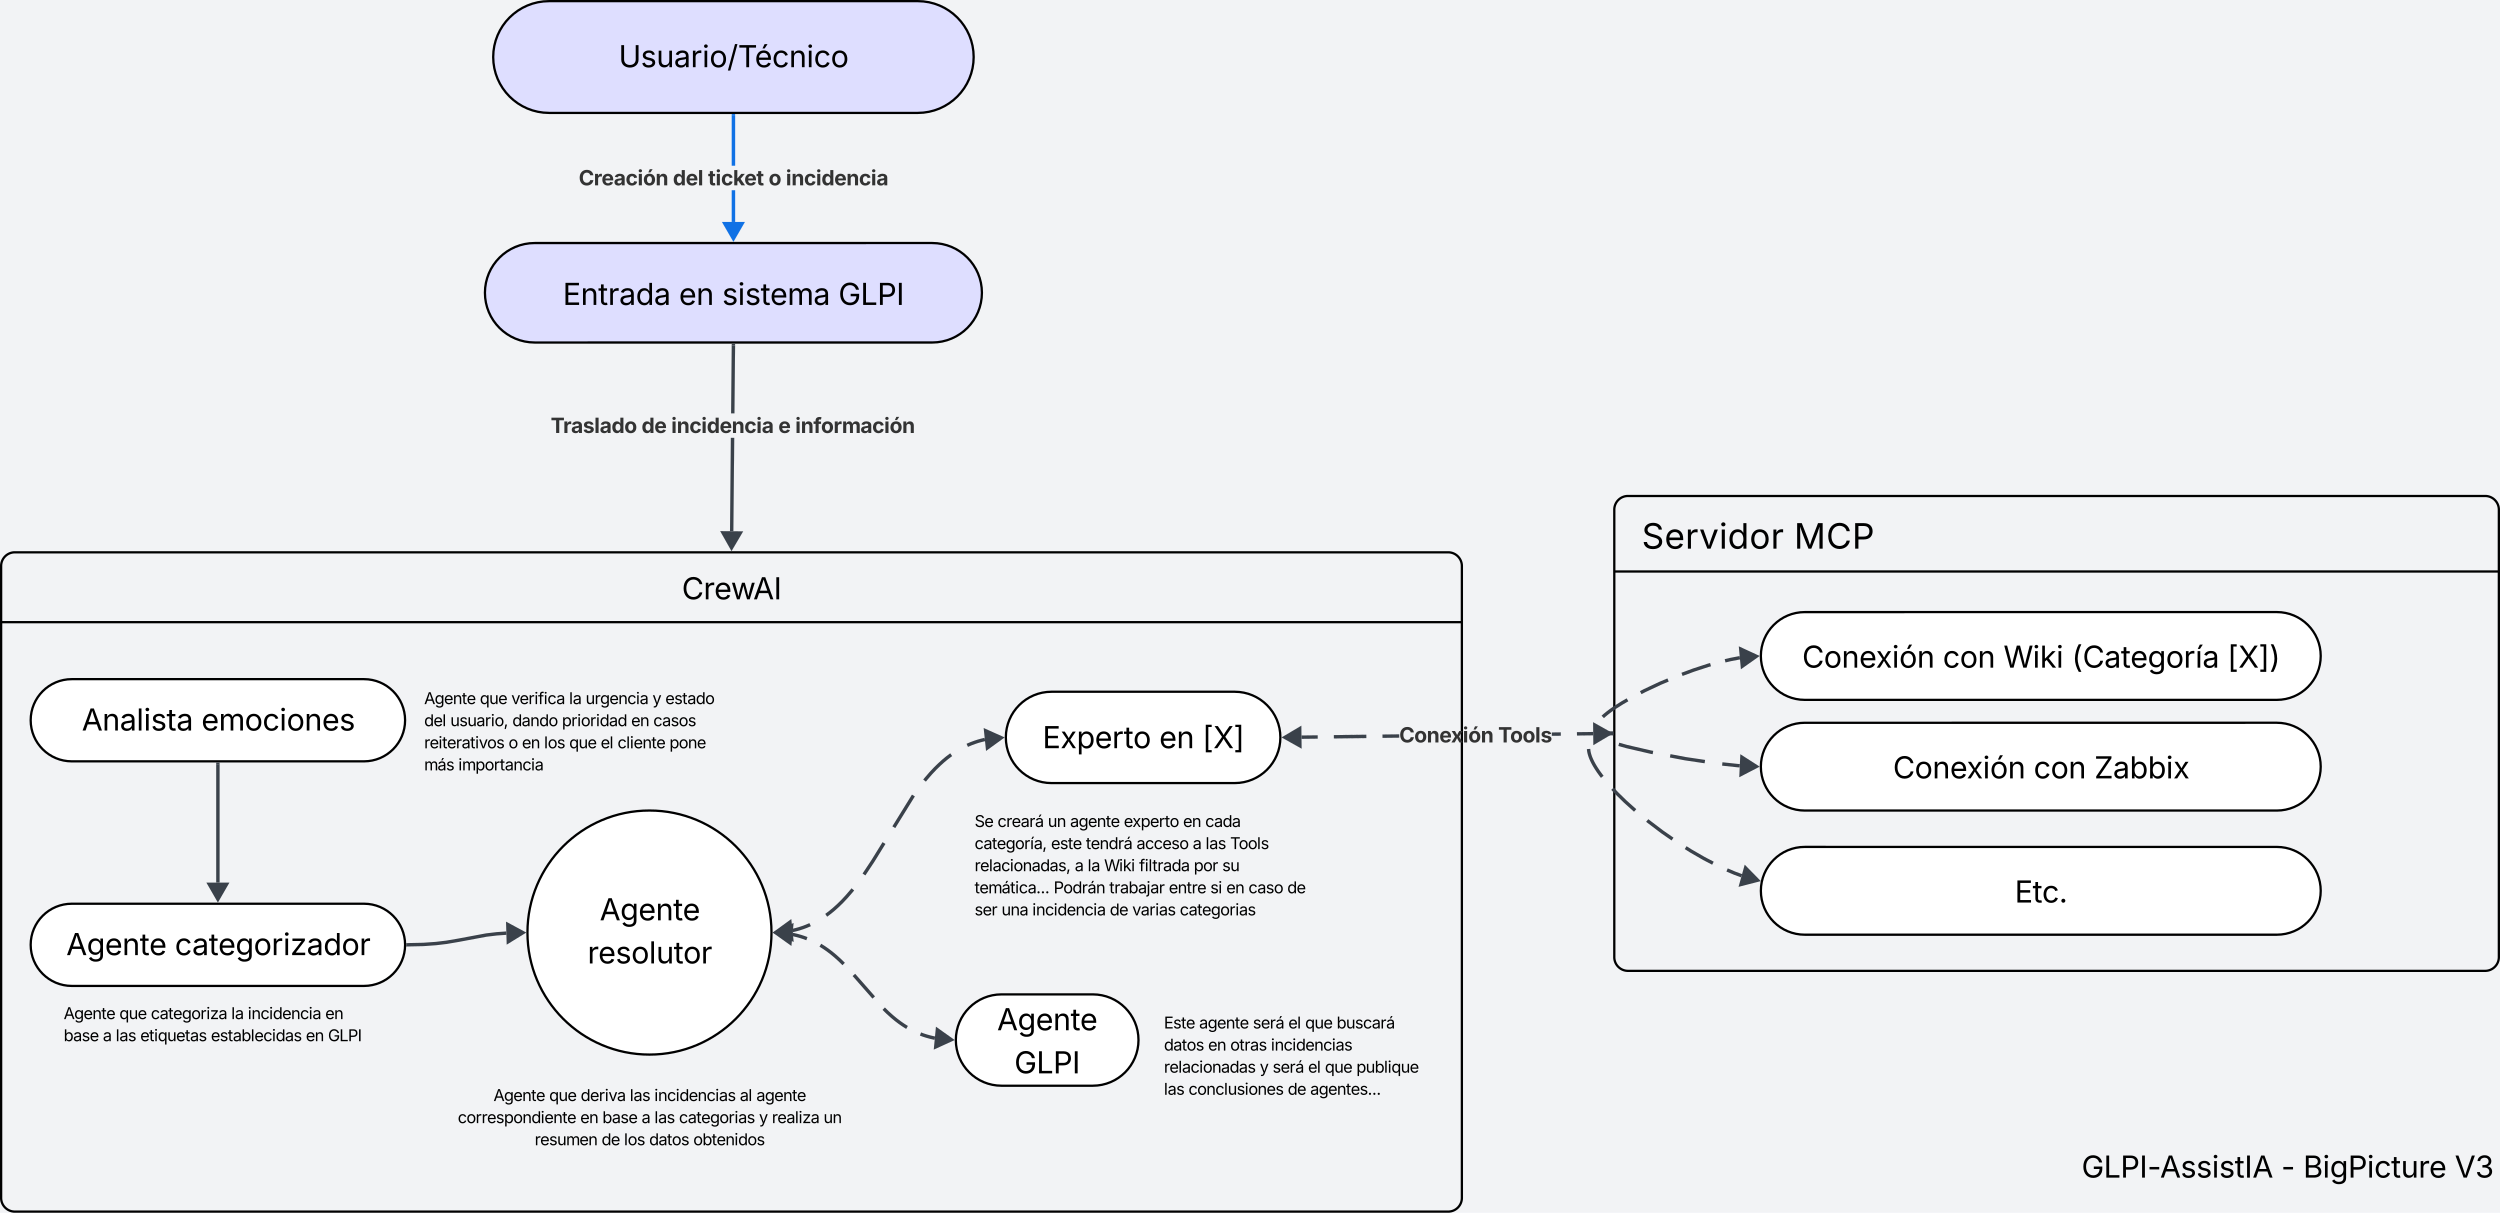 <svg xmlns="http://www.w3.org/2000/svg" xmlns:xlink="http://www.w3.org/1999/xlink" xmlns:lucid="lucid" width="2190.07" height="1062.4"><g transform="translate(-294.155 -157.705)" lucid:page-tab-id="0_0"><path d="M0 0h2500v1500H0z" fill="#f2f3f5"/><path d="M295.15 653.55a12 12 0 0 1 12-12H1562.8a12 12 0 0 1 12 12v553.56a12 12 0 0 1-12 12H307.15a12 12 0 0 1-12-12z" stroke="#000" stroke-width="2" fill="#f2f3f5"/><path d="M295.15 702.74H1574.8" stroke="#000" stroke-width="2" fill="none"/><use xlink:href="#a" transform="matrix(1,0,0,1,319.155,657.548) translate(572.265 25.188)"/><path d="M1708.32 604.2a12 12 0 0 1 12-12h750.9a12 12 0 0 1 12 12V996.2a12 12 0 0 1-12 12h-750.9a12 12 0 0 1-12-12z" stroke="#000" stroke-width="2" fill="#f2f3f5"/><path d="M1708.32 658.35h774.9" stroke="#000" stroke-width="2" fill="none"/><use xlink:href="#b" transform="matrix(1,0,0,1,1732.322,608.214) translate(0 30.139)"/><use xlink:href="#c" transform="matrix(1,0,0,1,1732.322,608.214) translate(133.483 30.139)"/><path d="M1098.16 158.7c27.03 0 48.95 21.92 48.95 48.96s-21.9 48.96-48.94 48.96h-323c-27.04 0-48.96-21.92-48.96-48.96s21.92-48.95 48.95-48.95z" stroke="#000" stroke-width="2" fill="#dedeff"/><use xlink:href="#d" transform="matrix(1,0,0,1,747.243,163.601) translate(88.82 53)"/><path d="M1110.77 370.6c24.06 0 43.57 19.52 43.57 43.58s-19.5 43.57-43.57 43.57H762.54c-24.06 0-43.57-19.5-43.57-43.57 0-24.06 19.5-43.57 43.57-43.57z" stroke="#000" stroke-width="2" fill="#dedeff"/><use xlink:href="#e" transform="matrix(1,0,0,1,740.738,374.971) translate(46.462 49.875)"/><use xlink:href="#f" transform="matrix(1,0,0,1,740.738,374.971) translate(148.177 49.875)"/><use xlink:href="#g" transform="matrix(1,0,0,1,740.738,374.971) translate(186.009 49.875)"/><use xlink:href="#h" transform="matrix(1,0,0,1,740.738,374.971) translate(287.851 49.875)"/><path d="M938.13 352.12h-2.95v-27.75h2.95zm0-49.26h-2.95v-43.74h2.95z" stroke="#1071e5" stroke-width=".05" fill="#1071e5"/><path d="M938.13 259.16h-2.95v-1.54h2.95z" fill="#1071e5"/><path stroke="#1071e5" stroke-width=".05" fill="#1071e5"/><path d="M936.65 366.6l-7.5-12.98h15z" fill="#1071e5"/><path d="M936.65 369.56l-10.05-17.4h20.1zm-4.94-14.46l4.95 8.56 4.95-8.56z" stroke="#1071e5" stroke-width=".05" fill="#1071e5"/><use xlink:href="#i" transform="matrix(1,0,0,1,801.116,302.862) translate(0 17.222)"/><use xlink:href="#j" transform="matrix(1,0,0,1,801.116,302.862) translate(82.5 17.222)"/><use xlink:href="#k" transform="matrix(1,0,0,1,801.116,302.862) translate(113.325 17.222)"/><use xlink:href="#l" transform="matrix(1,0,0,1,801.116,302.862) translate(166.337 17.222)"/><use xlink:href="#m" transform="matrix(1,0,0,1,801.116,302.862) translate(181.45 17.222)"/><path d="M936.6 623.07l-2.94-.03.75-81.74h2.96zm1.52-162.8l-.56 59.52h-2.95l.57-59.56z" stroke="#3a414a" stroke-width=".05" fill="#3a414a"/><path d="M938.1 460.3l-2.94-.03.02-1.52h2.95z" fill="#3a414a"/><path stroke="#3a414a" stroke-width=".05" fill="#3a414a"/><path d="M942.62 624.63L935 637.55l-7.38-13.06z" fill="#3a414a"/><path d="M945.18 623.18l-10.2 17.32-9.9-17.5zm-10.16 11.42l5.03-8.52-9.9-.1z" stroke="#3a414a" stroke-width=".05" fill="#3a414a"/><use xlink:href="#n" transform="matrix(1,0,0,1,776.549,519.787) translate(0 17.222)"/><use xlink:href="#o" transform="matrix(1,0,0,1,776.549,519.787) translate(79.592 17.222)"/><use xlink:href="#p" transform="matrix(1,0,0,1,776.549,519.787) translate(105.599 17.222)"/><use xlink:href="#q" transform="matrix(1,0,0,1,776.549,519.787) translate(199.436 17.222)"/><use xlink:href="#r" transform="matrix(1,0,0,1,776.549,519.787) translate(214.236 17.222)"/><path d="M613.03 752.66c19.9 0 36 16.12 36 36s-16.1 36-36 36h-256c-19.88 0-36-16.12-36-36s16.12-36 36-36z" stroke="#000" stroke-width="2" fill="#fff"/><use xlink:href="#s" transform="matrix(1,0,0,1,337.435,756.257) translate(28.366 41.438)"/><use xlink:href="#t" transform="matrix(1,0,0,1,337.435,756.257) translate(133.127 41.438)"/><path d="M660.7 762.23a6 6 0 0 1 6-6h264.68a6 6 0 0 1 6 6v72.22a6 6 0 0 1-6 6h-264.7a6 6 0 0 1-6-6z" fill="none"/><use xlink:href="#u" transform="matrix(1,0,0,1,665.686,761.226) translate(0 13.311)"/><use xlink:href="#v" transform="matrix(1,0,0,1,665.686,761.226) translate(48.783 13.311)"/><use xlink:href="#w" transform="matrix(1,0,0,1,665.686,761.226) translate(76.354 13.311)"/><use xlink:href="#x" transform="matrix(1,0,0,1,665.686,761.226) translate(126.966 13.311)"/><use xlink:href="#y" transform="matrix(1,0,0,1,665.686,761.226) translate(141.432 13.311)"/><use xlink:href="#z" transform="matrix(1,0,0,1,665.686,761.226) translate(200.026 13.311)"/><use xlink:href="#A" transform="matrix(1,0,0,1,665.686,761.226) translate(211.27 13.311)"/><use xlink:href="#B" transform="matrix(1,0,0,1,665.686,761.226) translate(0 32.671)"/><use xlink:href="#C" transform="matrix(1,0,0,1,665.686,761.226) translate(22.917 32.671)"/><use xlink:href="#D" transform="matrix(1,0,0,1,665.686,761.226) translate(77.253 32.671)"/><use xlink:href="#E" transform="matrix(1,0,0,1,665.686,761.226) translate(120.69 32.671)"/><use xlink:href="#F" transform="matrix(1,0,0,1,665.686,761.226) translate(181.328 32.671)"/><use xlink:href="#G" transform="matrix(1,0,0,1,665.686,761.226) translate(200.729 32.671)"/><use xlink:href="#H" transform="matrix(1,0,0,1,665.686,761.226) translate(0 52.03)"/><use xlink:href="#I" transform="matrix(1,0,0,1,665.686,761.226) translate(73.919 52.03)"/><use xlink:href="#F" transform="matrix(1,0,0,1,665.686,761.226) translate(85.664 52.03)"/><use xlink:href="#J" transform="matrix(1,0,0,1,665.686,761.226) translate(105.065 52.03)"/><use xlink:href="#v" transform="matrix(1,0,0,1,665.686,761.226) translate(127.077 52.03)"/><use xlink:href="#K" transform="matrix(1,0,0,1,665.686,761.226) translate(154.648 52.03)"/><use xlink:href="#L" transform="matrix(1,0,0,1,665.686,761.226) translate(169.401 52.03)"/><use xlink:href="#M" transform="matrix(1,0,0,1,665.686,761.226) translate(214.883 52.03)"/><use xlink:href="#N" transform="matrix(1,0,0,1,665.686,761.226) translate(0 71.389)"/><use xlink:href="#O" transform="matrix(1,0,0,1,665.686,761.226) translate(29.954 71.389)"/><path d="M970 974.65c0 59.04-47.85 106.9-106.9 106.9-59.02 0-106.88-47.86-106.88-106.9 0-59.03 47.86-106.9 106.9-106.9 59.03 0 106.88 47.87 106.88 106.9z" stroke="#000" stroke-width="2" fill="#fff"/><use xlink:href="#P" transform="matrix(1,0,0,1,766.908,878.45) translate(52.593 85.5)"/><use xlink:href="#Q" transform="matrix(1,0,0,1,766.908,878.45) translate(41.936 123.251)"/><path d="M344.9 1034.82a6 6 0 0 1 6-6h268.27a6 6 0 0 1 6 6v40.73a6 6 0 0 1-6 6H350.9a6 6 0 0 1-6-6z" fill="none"/><use xlink:href="#u" transform="matrix(1,0,0,1,349.895,1033.816) translate(0 16.671)"/><use xlink:href="#v" transform="matrix(1,0,0,1,349.895,1033.816) translate(48.783 16.671)"/><use xlink:href="#R" transform="matrix(1,0,0,1,349.895,1033.816) translate(76.354 16.671)"/><use xlink:href="#x" transform="matrix(1,0,0,1,349.895,1033.816) translate(146.823 16.671)"/><use xlink:href="#S" transform="matrix(1,0,0,1,349.895,1033.816) translate(161.289 16.671)"/><use xlink:href="#T" transform="matrix(1,0,0,1,349.895,1033.816) translate(229.141 16.671)"/><use xlink:href="#U" transform="matrix(1,0,0,1,349.895,1033.816) translate(0 36.03)"/><use xlink:href="#V" transform="matrix(1,0,0,1,349.895,1033.816) translate(34.342 36.03)"/><use xlink:href="#W" transform="matrix(1,0,0,1,349.895,1033.816) translate(45.579 36.03)"/><use xlink:href="#X" transform="matrix(1,0,0,1,349.895,1033.816) translate(67.083 36.03)"/><use xlink:href="#Y" transform="matrix(1,0,0,1,349.895,1033.816) translate(128.971 36.03)"/><use xlink:href="#F" transform="matrix(1,0,0,1,349.895,1033.816) translate(212.148 36.03)"/><use xlink:href="#Z" transform="matrix(1,0,0,1,349.895,1033.816) translate(231.549 36.03)"/><path d="M988.37 972.85l2.9-.68 3.06-.85 3-.98 2.98-1.1 2.96-1.25.57-.28m14.08-8.2l.4-.27 3.18-2.42 3.3-2.73 3.46-3.12 3.65-3.58 3.92-4.2 4.32-5 1.1-1.38m9.77-13.06l7.76-11.7 9.78-15.82m8.6-13.88l17.17-27.76m9.77-13.07l1.1-1.38 4.3-5 3.94-4.2 3.67-3.57 3.45-3.12 3.3-2.73 3.2-2.42.38-.26m14.07-8.2l.57-.27 2.95-1.24 2.97-1.1 3-1 3.06-.84 2.9-.7" stroke="#3a414a" stroke-width="3" stroke-linejoin="round" fill="none"/><path d="M974 974.35l12.14-8.8 1.55 14.9zM1171.3 804.02l-12.13 8.8-1.55-14.92z" stroke="#3a414a" stroke-width="3" fill="#3a414a"/><path d="M1375.8 763.7c22.1 0 40 17.9 40 40s-17.9 40-40 40h-160.5c-22.1 0-40-17.9-40-40s17.9-40 40-40z" stroke="#000" stroke-width="2" fill="#fff"/><g><use xlink:href="#aa" transform="matrix(1,0,0,1,1187.323,767.706) translate(20.109 45.438)"/><use xlink:href="#f" transform="matrix(1,0,0,1,1187.323,767.706) translate(122.357 45.438)"/><use xlink:href="#ab" transform="matrix(1,0,0,1,1187.323,767.706) translate(160.189 45.438)"/></g><path d="M1142.88 861.56a6 6 0 0 1 6-6h293.34a6 6 0 0 1 6 6v108.98a6 6 0 0 1-6 6h-293.34a6 6 0 0 1-6-6z" fill="none"/><g><use xlink:href="#ac" transform="matrix(1,0,0,1,1147.883,860.558) translate(0 21.632)"/><use xlink:href="#ad" transform="matrix(1,0,0,1,1147.883,860.558) translate(20.078 21.632)"/><use xlink:href="#ae" transform="matrix(1,0,0,1,1147.883,860.558) translate(64.141 21.632)"/><use xlink:href="#af" transform="matrix(1,0,0,1,1147.883,860.558) translate(83.652 21.632)"/><use xlink:href="#ag" transform="matrix(1,0,0,1,1147.883,860.558) translate(130.723 21.632)"/><use xlink:href="#F" transform="matrix(1,0,0,1,1147.883,860.558) translate(182.617 21.632)"/><use xlink:href="#ah" transform="matrix(1,0,0,1,1147.883,860.558) translate(202.018 21.632)"/><use xlink:href="#ai" transform="matrix(1,0,0,1,1147.883,860.558) translate(0 40.991)"/><use xlink:href="#aj" transform="matrix(1,0,0,1,1147.883,860.558) translate(66.947 40.991)"/><use xlink:href="#ak" transform="matrix(1,0,0,1,1147.883,860.558) translate(97.513 40.991)"/><use xlink:href="#al" transform="matrix(1,0,0,1,1147.883,860.558) translate(141.816 40.991)"/><use xlink:href="#V" transform="matrix(1,0,0,1,1147.883,860.558) translate(191.094 40.991)"/><use xlink:href="#W" transform="matrix(1,0,0,1,1147.883,860.558) translate(202.331 40.991)"/><use xlink:href="#am" transform="matrix(1,0,0,1,1147.883,860.558) translate(223.835 40.991)"/><use xlink:href="#an" transform="matrix(1,0,0,1,1147.883,860.558) translate(0 60.35)"/><use xlink:href="#V" transform="matrix(1,0,0,1,1147.883,860.558) translate(87.773 60.35)"/><use xlink:href="#x" transform="matrix(1,0,0,1,1147.883,860.558) translate(99.01 60.35)"/><use xlink:href="#ao" transform="matrix(1,0,0,1,1147.883,860.558) translate(113.477 60.35)"/><use xlink:href="#ap" transform="matrix(1,0,0,1,1147.883,860.558) translate(144.141 60.35)"/><use xlink:href="#aq" transform="matrix(1,0,0,1,1147.883,860.558) translate(191.999 60.35)"/><use xlink:href="#ar" transform="matrix(1,0,0,1,1147.883,860.558) translate(216.927 60.35)"/><use xlink:href="#as" transform="matrix(1,0,0,1,1147.883,860.558) translate(0 79.71)"/><use xlink:href="#at" transform="matrix(1,0,0,1,1147.883,860.558) translate(69.271 79.71)"/><use xlink:href="#au" transform="matrix(1,0,0,1,1147.883,860.558) translate(118.008 79.71)"/><use xlink:href="#av" transform="matrix(1,0,0,1,1147.883,860.558) translate(170.143 79.71)"/><use xlink:href="#aw" transform="matrix(1,0,0,1,1147.883,860.558) translate(206.478 79.71)"/><use xlink:href="#F" transform="matrix(1,0,0,1,1147.883,860.558) translate(220.495 79.71)"/><use xlink:href="#ax" transform="matrix(1,0,0,1,1147.883,860.558) translate(239.896 79.71)"/><use xlink:href="#ay" transform="matrix(1,0,0,1,1147.883,860.558) translate(273.913 79.71)"/><use xlink:href="#az" transform="matrix(1,0,0,1,1147.883,860.558) translate(0 99.069)"/><use xlink:href="#aA" transform="matrix(1,0,0,1,1147.883,860.558) translate(23.581 99.069)"/><use xlink:href="#S" transform="matrix(1,0,0,1,1147.883,860.558) translate(50.579 99.069)"/><use xlink:href="#aB" transform="matrix(1,0,0,1,1147.883,860.558) translate(118.431 99.069)"/><use xlink:href="#aC" transform="matrix(1,0,0,1,1147.883,860.558) translate(138.118 99.069)"/><use xlink:href="#aD" transform="matrix(1,0,0,1,1147.883,860.558) translate(179.766 99.069)"/></g><path d="M1448.5 804.8l-14.2.17-.02-2.95 14.2-.17zm42.6-.52l-28.4.35-.03-2.95 28.4-.35zm28.8-.34l-14.6.17-.04-2.94 14.64-.17zm141.56-1.7l-7.84.08v-2.95l7.8-.1zm28.4-.36l-14.2.17-.04-2.95 14.2-.17z" stroke="#3a414a" stroke-width=".05" fill="#3a414a"/><path d="M1432.9 811l-13.1-7.33 12.9-7.66z" fill="#3a414a"/><path d="M1434.4 813.55l-17.54-9.84 17.3-10.26zm-11.64-9.92l8.62 4.85-.12-9.9z" stroke="#3a414a" stroke-width=".05" fill="#3a414a"/><path d="M1704.32 800.23l-12.9 7.66-.18-15z" fill="#3a414a"/><path d="M1707.27 800.2l-17.3 10.26-.23-20.1zm-14.4 5.12l8.5-5.05-8.62-4.84z" stroke="#3a414a" stroke-width=".05" fill="#3a414a"/><g><use xlink:href="#aE" transform="matrix(1,0,0,1,1519.898,790.898) translate(0 17.222)"/><use xlink:href="#aF" transform="matrix(1,0,0,1,1519.898,790.898) translate(86.667 17.222)"/></g><path d="M988.4 976.32l.95.18 3.18.75 3.08.86 3 .98 2.4.9m11.8 5.76l.38.23 3 1.9 3.08 2.14 3.24 2.47 3.47 2.88 3.83 3.45 3.42 3.36m8.96 9.6l17.36 19.76m8.76 9.8l3.42 3.35 3.83 3.45 3.47 2.88 3.24 2.46 3.1 2.15 2.98 1.9.4.23m11.78 5.77l2.38.9 3 .96 3.1.86 3.17.75.96.18" stroke="#3a414a" stroke-width="3" stroke-linejoin="round" fill="none"/><path d="M974 974.94l13.64-6.23-1.43 14.94zM1127.53 1068.53l-13.65 6.23 1.43-14.93z" stroke="#3a414a" stroke-width="3" fill="#3a414a"/><path d="M1251.5 1028.82c22.1 0 40 17.9 40 40s-17.9 40-40 40h-80c-22.08 0-40-17.9-40-40s17.92-40 40-40z" stroke="#000" stroke-width="2" fill="#fff"/><g><use xlink:href="#P" transform="matrix(1,0,0,1,1139.513,1032.816) translate(28.098 27.438)"/><use xlink:href="#h" transform="matrix(1,0,0,1,1139.513,1032.816) translate(43.161 65.188)"/></g><path d="M1308.77 1027.4a6 6 0 0 1 6-6h222.45a6 6 0 0 1 6 6v110.93a6 6 0 0 1-6 6h-222.45a6 6 0 0 1-6-6z" fill="none"/><g><use xlink:href="#aG" transform="matrix(1,0,0,1,1313.767,1026.393) translate(0 32.311)"/><use xlink:href="#af" transform="matrix(1,0,0,1,1313.767,1026.393) translate(30.807 32.311)"/><use xlink:href="#aH" transform="matrix(1,0,0,1,1313.767,1026.393) translate(77.878 32.311)"/><use xlink:href="#K" transform="matrix(1,0,0,1,1313.767,1026.393) translate(108.945 32.311)"/><use xlink:href="#v" transform="matrix(1,0,0,1,1313.767,1026.393) translate(123.698 32.311)"/><use xlink:href="#aI" transform="matrix(1,0,0,1,1313.767,1026.393) translate(151.27 32.311)"/><use xlink:href="#aJ" transform="matrix(1,0,0,1,1313.767,1026.393) translate(0 51.671)"/><use xlink:href="#F" transform="matrix(1,0,0,1,1313.767,1026.393) translate(38.665 51.671)"/><use xlink:href="#aK" transform="matrix(1,0,0,1,1313.767,1026.393) translate(58.066 51.671)"/><use xlink:href="#aL" transform="matrix(1,0,0,1,1313.767,1026.393) translate(93.717 51.671)"/><use xlink:href="#aM" transform="matrix(1,0,0,1,1313.767,1026.393) translate(0 71.03)"/><use xlink:href="#z" transform="matrix(1,0,0,1,1313.767,1026.393) translate(83.932 71.03)"/><use xlink:href="#aH" transform="matrix(1,0,0,1,1313.767,1026.393) translate(95.176 71.03)"/><use xlink:href="#K" transform="matrix(1,0,0,1,1313.767,1026.393) translate(126.243 71.03)"/><use xlink:href="#v" transform="matrix(1,0,0,1,1313.767,1026.393) translate(140.996 71.03)"/><use xlink:href="#aN" transform="matrix(1,0,0,1,1313.767,1026.393) translate(168.568 71.03)"/><use xlink:href="#W" transform="matrix(1,0,0,1,1313.767,1026.393) translate(0 90.389)"/><use xlink:href="#aO" transform="matrix(1,0,0,1,1313.767,1026.393) translate(21.504 90.389)"/><use xlink:href="#aB" transform="matrix(1,0,0,1,1313.767,1026.393) translate(108.424 90.389)"/><use xlink:href="#aP" transform="matrix(1,0,0,1,1313.767,1026.393) translate(128.112 90.389)"/></g><path d="M2288.72 693.9c21.24 0 38.45 17.22 38.45 38.46 0 21.23-17.2 38.45-38.45 38.45h-413.55c-21.24 0-38.45-17.2-38.45-38.44s17.2-38.45 38.45-38.45z" stroke="#000" stroke-width="2" fill="#fff"/><g><use xlink:href="#aQ" transform="matrix(1,0,0,1,1861.243,697.752) translate(11.604 44.875)"/><use xlink:href="#aR" transform="matrix(1,0,0,1,1861.243,697.752) translate(134.875 44.875)"/><use xlink:href="#aS" transform="matrix(1,0,0,1,1861.243,697.752) translate(187.992 44.875)"/><use xlink:href="#aT" transform="matrix(1,0,0,1,1861.243,697.752) translate(247.787 44.875)"/><use xlink:href="#aU" transform="matrix(1,0,0,1,1861.243,697.752) translate(384.211 44.875)"/></g><path d="M2288.72 790.86c21.24 0 38.45 17.22 38.45 38.45 0 21.25-17.2 38.46-38.45 38.46h-413.55c-21.24 0-38.45-17.2-38.45-38.45 0-21.22 17.2-38.44 38.45-38.44z" stroke="#000" stroke-width="2" fill="#fff"/><g><use xlink:href="#aQ" transform="matrix(1,0,0,1,1861.243,794.706) translate(91.165 44.875)"/><use xlink:href="#aR" transform="matrix(1,0,0,1,1861.243,794.706) translate(214.437 44.875)"/><use xlink:href="#aV" transform="matrix(1,0,0,1,1861.243,794.706) translate(267.554 44.875)"/></g><path d="M2288.72 899.64c21.24 0 38.45 17.2 38.45 38.45 0 21.22-17.2 38.44-38.45 38.44h-413.55c-21.24 0-38.45-17.22-38.45-38.45 0-21.25 17.2-38.46 38.45-38.46z" stroke="#000" stroke-width="2" fill="#fff"/><g><use xlink:href="#aW" transform="matrix(1,0,0,1,1861.243,903.483) translate(197.888 44.875)"/></g><path d="M1705.82 800.17l-1.2-.03-2.04-.12-1.58-.17-1.25-.18-1-.2-.83-.2-.68-.18-.57-.2-.5-.17-.4-.18-.37-.17-.32-.16-.28-.17-.24-.15-.22-.15-.2-.15-.17-.14-.15-.14-.15-.14-.12-.14-.12-.13-.04-.05m4.84-11.1l.02-.02 1.66-1.5 2.23-1.83 3.08-2.34 4.3-2.98 6.03-3.8 4.34-2.5m11.6-6.28l3.48-1.82 13.54-6.36 6.92-2.9m12.23-4.94l9.97-3.7 12.8-4.18 2.2-.62m12.76-3.38l4.76-1.12 7.27-1.4.9-.13" stroke="#3a414a" stroke-width="3" stroke-linejoin="round" fill="none"/><path d="M1707.32 798.72v2.95l-1.57-.03.06-2.95z" stroke="#3a414a" stroke-width=".05" fill="#3a414a"/><path d="M1832.73 732.63l-12.25 8.66-1.37-14.95z" stroke="#3a414a" stroke-width="3" fill="#3a414a"/><path d="M1705.82 800.22l-2.88.06-2.44.15-1.5.15-.97.15-.68.12-.5.12-.35.1-.28.1-.2.07-.2.07-.13.08-.13.06-.1.05-.07.04-.07.05-.06.04-.05.04-.04.04-.04.04-.04.03-.03.03-.02.03-.02.03-.03.02v.03l-.03.03-.02.03v.04l-.02.03v.02l-.02.02v.37l.02.03v.05l.02.04.02.03.02.04.02.05.03.05.03.05.04.06.05.06.05.07.07.1.08.08.1.1.13.1.16.15.2.15.28.2.37.23.5.3.62.32m14.54 5.02l7.18 2 20.62 4.78 2.13.4m15.12 2.88l13.13 2.5 17.23 2.56m15.26 2.07l13.74 1.47 1.57.1" stroke="#3a414a" stroke-width="3" stroke-linejoin="round" fill="none"/><path d="M1707.32 801.67l-1.5.03-.06-2.95 1.56-.03z" stroke="#3a414a" stroke-width=".05" fill="#3a414a"/><path d="M1832.72 829.17l-13.32 6.9.7-15z" stroke="#3a414a" stroke-width="3" fill="#3a414a"/><path d="M1705.82 800.23l-1.15.02-2.2.14-1.87.18-1.6.24-1.36.26-1.18.27-1.05.3-.9.3-.83.3-.73.3-.53.25m-6.62 11.05l.02.25.06.72.1.8.14.84.2.94.27 1.03.35 1.15.44 1.3.58 1.44.74 1.65.94 1.9 1.2 2.2 1.55 2.54 2 3.02 2.6 3.58.8 1m8.94 10.43l3.82 4.05 7.35 7.2 8.68 7.8m10.6 8.77l.77.65 12.2 9.26 9.18 6.38m11.5 7.52l4.52 2.87 11.5 6.65 7.87 4.1m12.4 5.93l6.6 2.8 6.18 2.3" stroke="#3a414a" stroke-width="3" stroke-linejoin="round" fill="none"/><path d="M1707.32 801.67l-1.5.03-.07-2.95 1.57-.03z" stroke="#3a414a" stroke-width=".05" fill="#3a414a"/><path d="M1833.82 928.78l-14.52 3.74 4.02-14.45z" stroke="#3a414a" stroke-width="3" fill="#3a414a"/><path d="M485.04 827.16V930.9" stroke="#3a414a" stroke-width="3" stroke-linejoin="round" fill="none"/><path d="M486.5 827.2h-2.94v-1.54h2.95z" stroke="#3a414a" stroke-width=".05" fill="#3a414a"/><path d="M485.04 945.4l-7.5-13h15z" stroke="#3a414a" stroke-width="3" fill="#3a414a"/><path d="M613.03 949.4c19.9 0 36 16.1 36 36 0 19.88-16.1 36-36 36h-256c-19.88 0-36-16.13-36-36 0-19.9 16.12-36 36-36z" stroke="#000" stroke-width="2" fill="#fff"/><g><use xlink:href="#aX" transform="matrix(1,0,0,1,337.435,952.993) translate(14.737 41.438)"/><use xlink:href="#aY" transform="matrix(1,0,0,1,337.435,952.993) translate(109.863 41.438)"/></g><path d="M651.54 985.36l13.53-.3 10.9-.77 9.24-1.1 10.58-1.8 24.27-4.54 9.23-1.1 8.46-.6" stroke="#3a414a" stroke-width="3" stroke-linejoin="round" fill="none"/><path d="M651.6 986.83l-1.67.04.1-1.45-.03-1.5 1.54-.04z" stroke="#3a414a" stroke-width=".05" fill="#3a414a"/><path d="M752.22 974.74l-12.77 7.88-.43-15z" stroke="#3a414a" stroke-width="3" fill="#3a414a"/><path d="M684.22 1100.26a6 6 0 0 1 6-6H1036a6 6 0 0 1 6 6v72.22a6 6 0 0 1-6 6H690.22a6 6 0 0 1-6-6z" fill="none"/><g><use xlink:href="#u" transform="matrix(1,0,0,1,689.22,1099.26) translate(37.203 22.991)"/><use xlink:href="#v" transform="matrix(1,0,0,1,689.22,1099.26) translate(85.986 22.991)"/><use xlink:href="#aZ" transform="matrix(1,0,0,1,689.22,1099.26) translate(113.557 22.991)"/><use xlink:href="#W" transform="matrix(1,0,0,1,689.22,1099.26) translate(156.617 22.991)"/><use xlink:href="#ba" transform="matrix(1,0,0,1,689.22,1099.26) translate(178.121 22.991)"/><use xlink:href="#bb" transform="matrix(1,0,0,1,689.22,1099.26) translate(253.01 22.991)"/><use xlink:href="#bc" transform="matrix(1,0,0,1,689.22,1099.26) translate(267.477 22.991)"/><use xlink:href="#bd" transform="matrix(1,0,0,1,689.22,1099.26) translate(5.917 42.35)"/><use xlink:href="#F" transform="matrix(1,0,0,1,689.22,1099.26) translate(113.202 42.35)"/><use xlink:href="#U" transform="matrix(1,0,0,1,689.22,1099.26) translate(132.604 42.35)"/><use xlink:href="#V" transform="matrix(1,0,0,1,689.22,1099.26) translate(166.946 42.35)"/><use xlink:href="#W" transform="matrix(1,0,0,1,689.22,1099.26) translate(178.183 42.35)"/><use xlink:href="#be" transform="matrix(1,0,0,1,689.22,1099.26) translate(199.687 42.35)"/><use xlink:href="#z" transform="matrix(1,0,0,1,689.22,1099.26) translate(269.83 42.35)"/><use xlink:href="#bf" transform="matrix(1,0,0,1,689.22,1099.26) translate(281.074 42.35)"/><use xlink:href="#bg" transform="matrix(1,0,0,1,689.22,1099.26) translate(326.321 42.35)"/><use xlink:href="#bh" transform="matrix(1,0,0,1,689.22,1099.26) translate(73.297 61.71)"/><use xlink:href="#aB" transform="matrix(1,0,0,1,689.22,1099.26) translate(131.871 61.71)"/><use xlink:href="#J" transform="matrix(1,0,0,1,689.22,1099.26) translate(151.559 61.71)"/><use xlink:href="#aJ" transform="matrix(1,0,0,1,689.22,1099.26) translate(173.57 61.71)"/><use xlink:href="#bi" transform="matrix(1,0,0,1,689.22,1099.26) translate(212.236 61.71)"/></g><path d="M1987.54 1145.88a6 6 0 0 1 6-6h483.68a6 6 0 0 1 6 6v67.22a6 6 0 0 1-6 6h-483.68a6 6 0 0 1-6-6z" fill="none"/><g><use xlink:href="#bj" transform="matrix(1,0,0,1,1992.537,1144.885) translate(125.098 44.458)"/><use xlink:href="#bk" transform="matrix(1,0,0,1,1992.537,1144.885) translate(300.014 44.458)"/><use xlink:href="#bl" transform="matrix(1,0,0,1,1992.537,1144.885) translate(319.285 44.458)"/><use xlink:href="#bm" transform="matrix(1,0,0,1,1992.537,1144.885) translate(452.002 44.458)"/></g><defs><path d="M783 20c-382 0-661-292-661-764 0-473 279-766 661-766 302 0 548 182 601 489h-190c-42-204-217-313-411-313-268 0-476 208-476 590 0 381 209 588 476 588 195 0 369-110 411-313h190c-52 303-296 489-601 489" id="bn"/><path d="M158 0v-1118h174v172h12c41-113 157-188 290-188 26 0 70 2 91 3v181c-11-2-60-10-108-10-161 0-279 109-279 260V0H158" id="bo"/><path d="M628 24c-324 0-524-230-524-574 0-343 198-582 503-582 237 0 487 146 487 559v75H286c9 234 145 362 343 362 132 0 231-58 273-172l174 48C1024-91 857 24 628 24zM287-650h624c-17-190-120-322-304-322-192 0-309 151-320 322" id="bp"/><path d="M409 0L70-1118h191c89 329 165 560 243 925 75-353 154-601 240-925h192c85 325 161 564 235 922 77-354 157-598 244-922h191L1267 0h-179c-86-307-176-590-250-913C763-588 675-308 588 0H409" id="bq"/><path d="M52 0l541-1490h220L1361 0h-200l-149-416H398L254 0H52zm404-582h497c-103-290-145-390-251-756-108 377-145 460-246 756" id="br"/><path d="M370-1490V0H180v-1490h190" id="bs"/><g id="a"><use transform="matrix(0.013,0,0,0.013,0,0)" xlink:href="#bn"/><use transform="matrix(0.013,0,0,0.013,18.992,0)" xlink:href="#bo"/><use transform="matrix(0.013,0,0,0.013,28.349,0)" xlink:href="#bp"/><use transform="matrix(0.013,0,0,0.013,43.037,0)" xlink:href="#bq"/><use transform="matrix(0.013,0,0,0.013,62.55,0)" xlink:href="#br"/><use transform="matrix(0.013,0,0,0.013,80.488,0)" xlink:href="#bs"/></g><path d="M657 26c-323 0-524-166-541-416h195c15 169 171 246 346 246 202 0 356-106 356-265 5-203-294-238-475-293-239-73-380-191-380-389 0-252 224-419 512-419 294 0 499 171 508 396H992c-17-145-151-228-328-228-193 0-321 102-321 242 0 156 175 211 284 241l149 41c160 44 422 134 422 412 0 244-197 432-541 432" id="bt"/><path d="M481 0L54-1118h197c107 314 236 620 325 951 87-331 217-637 324-951h197L670 0H481" id="bu"/><path d="M158 0v-1118h180V0H158zm91-1301c-68 0-125-53-125-119s57-119 125-119c69 0 126 53 126 119s-57 119-126 119" id="bv"/><path d="M577 24c-279 0-473-224-473-580 0-354 195-576 474-576 218 0 287 134 324 193h14v-551h180V0H922v-173h-20C865-111 790 24 577 24zm27-161c203 0 314-172 314-421 0-247-108-413-314-413-212 0-317 181-317 413 0 235 108 421 317 421" id="bw"/><path d="M613 24c-304 0-509-231-509-576 0-350 205-580 509-580 305 0 511 230 511 580 0 345-206 576-511 576zm0-161c226 0 329-195 329-415 0-222-103-419-329-419-223 0-326 196-326 419 0 220 103 415 326 415" id="bx"/><g id="b"><use transform="matrix(0.015,0,0,0.015,0,0)" xlink:href="#bt"/><use transform="matrix(0.015,0,0,0.015,19.961,0)" xlink:href="#bp"/><use transform="matrix(0.015,0,0,0.015,38.099,0)" xlink:href="#bo"/><use transform="matrix(0.015,0,0,0.015,50.297,0)" xlink:href="#bu"/><use transform="matrix(0.015,0,0,0.015,67.782,0)" xlink:href="#bv"/><use transform="matrix(0.015,0,0,0.015,75.317,0)" xlink:href="#bw"/><use transform="matrix(0.015,0,0,0.015,94.366,0)" xlink:href="#bx"/><use transform="matrix(0.015,0,0,0.015,113.021,0)" xlink:href="#bo"/></g><path d="M180 0v-1490h270l367 940c28 72 75 218 110 339 35-117 81-264 110-339l362-940h271V0h-187c2-448-5-837 7-1287-157 497-311 829-483 1287H842C666-458 514-784 354-1284c12 438 5 843 7 1284H180" id="by"/><path d="M180 0v-1490h510c348 0 508 209 508 474 0 266-160 477-507 477H370V0H180zm190-706h312c236 0 327-133 327-310 0-176-91-307-329-307H370v617" id="bz"/><g id="c"><use transform="matrix(0.015,0,0,0.015,0,0)" xlink:href="#by"/><use transform="matrix(0.015,0,0,0.015,28.103,0)" xlink:href="#bn"/><use transform="matrix(0.015,0,0,0.015,50.829,0)" xlink:href="#bz"/></g><path d="M763 24c-353 0-583-224-583-531v-983h190v968c0 214 149 370 393 370 243 0 391-156 391-370v-968h190v983c0 307-230 531-581 531" id="bA"/><path d="M538 24C308 24 148-78 108-271l171-41c32 123 123 178 257 178 156 0 256-77 256-169 0-77-54-128-164-154l-186-44c-203-48-300-148-300-305 0-192 176-326 414-326 230 0 351 112 402 269l-163 42c-31-80-94-158-238-158-133 0-233 69-233 162 0 83 57 129 188 160l169 40c203 48 298 149 298 302 0 196-179 339-441 339" id="bB"/><path d="M537 14c-226 0-379-139-379-422v-710h180v695c0 172 97 275 253 275 160 0 281-109 281-300v-670h181V0H879v-209C806-46 684 14 537 14" id="bC"/><path d="M471 26C259 26 90-98 90-318c0-256 228-303 435-329 202-27 287-16 287-108 0-139-79-219-234-219-161 0-248 86-283 164l-173-57c86-203 278-265 451-265 150 0 419 46 419 395V0H815v-152h-12C765-73 660 26 471 26zm31-159c199 0 310-134 310-271v-155c-30 35-226 55-295 64-131 17-246 59-246 186 0 116 97 176 231 176" id="bD"/><path d="M692-1560L212 224H46l480-1784h166" id="bE"/><path d="M98-1322v-168h1126v168H757V0H567v-1322H98" id="bF"/><path d="M628 24c-324 0-524-230-524-574 0-343 198-582 503-582 237 0 487 146 487 559v75H286c9 234 145 362 343 362 132 0 231-58 273-172l174 48C1024-91 857 24 628 24zM287-650h624c-17-190-120-322-304-322-192 0-309 151-320 322zm237-614l140-294h201l-194 294H524" id="bG"/><path d="M613 24c-304 0-509-231-509-576 0-350 205-580 509-580 216 0 392 114 453 309l-173 49c-33-115-133-197-280-197-223 0-326 196-326 419 0 220 103 415 326 415 150 0 252-85 285-206l172 49C1010-95 832 24 613 24" id="bH"/><path d="M338-670V0H158v-1118h173l1 207c72-158 192-221 342-221 226 0 378 139 378 422V0H872v-695c0-172-96-275-252-275-161 0-282 109-282 300" id="bI"/><g id="d"><use transform="matrix(0.013,0,0,0.013,0,0)" xlink:href="#bA"/><use transform="matrix(0.013,0,0,0.013,19.348,0)" xlink:href="#bB"/><use transform="matrix(0.013,0,0,0.013,33.071,0)" xlink:href="#bC"/><use transform="matrix(0.013,0,0,0.013,48.445,0)" xlink:href="#bD"/><use transform="matrix(0.013,0,0,0.013,63.045,0)" xlink:href="#bo"/><use transform="matrix(0.013,0,0,0.013,73.239,0)" xlink:href="#bv"/><use transform="matrix(0.013,0,0,0.013,79.536,0)" xlink:href="#bx"/><use transform="matrix(0.013,0,0,0.013,95.126,0)" xlink:href="#bE"/><use transform="matrix(0.013,0,0,0.013,104.495,0)" xlink:href="#bF"/><use transform="matrix(0.013,0,0,0.013,119.247,0)" xlink:href="#bG"/><use transform="matrix(0.013,0,0,0.013,134.405,0)" xlink:href="#bH"/><use transform="matrix(0.013,0,0,0.013,149.259,0)" xlink:href="#bI"/><use transform="matrix(0.013,0,0,0.013,164.62,0)" xlink:href="#bv"/><use transform="matrix(0.013,0,0,0.013,170.917,0)" xlink:href="#bH"/><use transform="matrix(0.013,0,0,0.013,185.771,0)" xlink:href="#bx"/></g><path d="M180 0v-1490h908v168H370v486h669v168H370v500h727V0H180" id="bJ"/><path d="M598-1118v154H368v674c0 100 37 144 132 144 23 0 62-6 92-12L629-6c-37 13-88 20-134 20-193 0-307-107-307-290v-688H20v-154h168v-266h180v266h230" id="bK"/><g id="e"><use transform="matrix(0.013,0,0,0.013,0,0)" xlink:href="#bJ"/><use transform="matrix(0.013,0,0,0.013,15.628,0)" xlink:href="#bI"/><use transform="matrix(0.013,0,0,0.013,30.989,0)" xlink:href="#bK"/><use transform="matrix(0.013,0,0,0.013,39.495,0)" xlink:href="#bo"/><use transform="matrix(0.013,0,0,0.013,49.283,0)" xlink:href="#bD"/><use transform="matrix(0.013,0,0,0.013,63.883,0)" xlink:href="#bw"/><use transform="matrix(0.013,0,0,0.013,79.803,0)" xlink:href="#bD"/></g><g id="f"><use transform="matrix(0.013,0,0,0.013,0,0)" xlink:href="#bp"/><use transform="matrix(0.013,0,0,0.013,15.158,0)" xlink:href="#bI"/></g><path d="M158 0v-1118h175l1 205c55-151 181-225 313-225 147 0 245 90 285 228 53-141 190-228 352-228 194 0 352 125 352 384V0h-181v-749c0-161-105-225-225-225-151 0-243 103-243 244V0H807v-767c0-124-93-207-219-207-131 0-250 92-250 270V0H158" id="bL"/><g id="g"><use transform="matrix(0.013,0,0,0.013,0,0)" xlink:href="#bB"/><use transform="matrix(0.013,0,0,0.013,13.724,0)" xlink:href="#bv"/><use transform="matrix(0.013,0,0,0.013,20.021,0)" xlink:href="#bB"/><use transform="matrix(0.013,0,0,0.013,33.744,0)" xlink:href="#bK"/><use transform="matrix(0.013,0,0,0.013,41.996,0)" xlink:href="#bp"/><use transform="matrix(0.013,0,0,0.013,57.154,0)" xlink:href="#bL"/><use transform="matrix(0.013,0,0,0.013,79.93,0)" xlink:href="#bD"/></g><path d="M789 20c-398 0-667-293-667-764 0-473 273-766 655-766 315 0 558 198 612 487h-196c-61-191-204-311-415-311-262 0-471 207-471 590 0 380 208 588 482 588 249 0 420-165 425-427H828v-166h572v163c0 370-256 606-611 606" id="bM"/><path d="M180 0v-1490h190v1322h690V0H180" id="bN"/><g id="h"><use transform="matrix(0.013,0,0,0.013,0,0)" xlink:href="#bM"/><use transform="matrix(0.013,0,0,0.013,19.398,0)" xlink:href="#bN"/><use transform="matrix(0.013,0,0,0.013,34.1,0)" xlink:href="#bz"/><use transform="matrix(0.013,0,0,0.013,50.705,0)" xlink:href="#bs"/></g><path fill="#333" d="M786 20C389 20 94-260 94-744c0-487 299-766 692-766 339 0 597 194 641 529h-309c-28-162-156-258-326-258-233 0-388 179-388 495 0 323 157 493 387 493 170 0 298-97 328-259h309c-34 277-266 530-642 530" id="bO"/><path fill="#333" d="M128 0v-1118h290v195h12c54-169 184-238 367-200v268c-27-8-86-15-130-15-138 0-239 95-239 234V0H128" id="bP"/><path fill="#333" d="M633 22C291 22 81-200 81-553c0-345 210-579 537-579 292 0 525 185 525 567v84H378c7 183 109 277 260 277 105 0 184-46 216-132l272 51C1071-99 893 22 633 22zM380-669h474c-15-146-94-237-233-237-143 0-229 99-241 237" id="bQ"/><path fill="#333" d="M440 22C227 22 68-92 68-313c0-250 202-322 422-343 195-21 271-24 271-105 0-95-63-149-175-149-116 0-187 57-211 129l-275-46c57-194 237-305 487-305 240 0 474 108 474 379V0H777v-155h-10C713-51 605 22 440 22zm85-211c140 0 238-93 238-211v-121c-37 26-156 42-222 51-111 16-185 59-185 149 0 87 70 132 169 132" id="bR"/><path fill="#333" d="M628 22C291 22 81-210 81-554c0-346 210-578 547-578 265 0 455 142 497 372l-279 52c-25-116-99-188-215-188-160 0-244 139-244 341 0 200 84 341 244 341 116 0 193-74 217-195l279 51C1085-123 896 22 628 22" id="bS"/><path fill="#333" d="M128 0v-1118h300V0H128zm150-1264c-91 0-165-68-165-154 0-85 74-154 165-154 90 0 165 69 165 154 0 86-75 154-165 154" id="bT"/><path fill="#333" d="M628 22C291 22 81-210 81-554c0-346 210-578 547-578 336 0 547 232 547 578 0 344-211 576-547 576zm0-236c160 0 242-146 242-341 0-197-82-341-242-341S387-753 387-555c0 195 81 341 241 341zM519-1260l139-311h278l-207 311H519" id="bU"/><path fill="#333" d="M428-647V0H128v-1118h283l4 231c63-156 176-245 348-245 232 0 384 159 384 421V0H847v-659c0-139-76-222-202-222-128 0-217 86-217 234" id="bV"/><g id="i"><use transform="matrix(0.009,0,0,0.009,0,0)" xlink:href="#bO"/><use transform="matrix(0.009,0,0,0.009,13.151,0)" xlink:href="#bP"/><use transform="matrix(0.009,0,0,0.009,19.957,0)" xlink:href="#bQ"/><use transform="matrix(0.009,0,0,0.009,30.72,0)" xlink:href="#bR"/><use transform="matrix(0.009,0,0,0.009,41.042,0)" xlink:href="#bS"/><use transform="matrix(0.009,0,0,0.009,51.502,0)" xlink:href="#bT"/><use transform="matrix(0.009,0,0,0.009,56.319,0)" xlink:href="#bU"/><use transform="matrix(0.009,0,0,0.009,67.222,0)" xlink:href="#bV"/></g><path fill="#333" d="M537 19C279 19 81-185 81-557c0-382 206-575 454-575 190 0 278 113 318 202h10v-560h300V0H868v-179h-15C812-89 719 19 537 19zm92-241c153 0 240-134 240-336 0-203-86-334-240-334-158 0-240 138-240 334 0 197 84 336 240 336" id="bW"/><path fill="#333" d="M428-1490V0H128v-1490h300" id="bX"/><g id="j"><use transform="matrix(0.009,0,0,0.009,0,0)" xlink:href="#bW"/><use transform="matrix(0.009,0,0,0.009,11.207,0)" xlink:href="#bQ"/><use transform="matrix(0.009,0,0,0.009,21.797,0)" xlink:href="#bX"/></g><path fill="#333" d="M683-1118v229H474v562c0 71 29 104 102 104 23 0 73-7 95-13l43 225C647 9 580 16 520 16 296 16 174-96 174-301v-588H20v-229h154v-266h300v266h209" id="bY"/><path fill="#333" d="M128 0v-1490h300v802h17l366-430h347L740-633 1179 0H826L514-456l-86 97V0H128" id="bZ"/><g id="k"><use transform="matrix(0.009,0,0,0.009,0,0)" xlink:href="#bY"/><use transform="matrix(0.009,0,0,0.009,6.51,0)" xlink:href="#bT"/><use transform="matrix(0.009,0,0,0.009,11.328,0)" xlink:href="#bS"/><use transform="matrix(0.009,0,0,0.009,21.788,0)" xlink:href="#bZ"/><use transform="matrix(0.009,0,0,0.009,31.701,0)" xlink:href="#bQ"/><use transform="matrix(0.009,0,0,0.009,42.292,0)" xlink:href="#bY"/></g><path fill="#333" d="M628 22C291 22 81-210 81-554c0-346 210-578 547-578 336 0 547 232 547 578 0 344-211 576-547 576zm0-236c160 0 242-146 242-341 0-197-82-341-242-341S387-753 387-555c0 195 81 341 241 341" id="ca"/><use transform="matrix(0.009,0,0,0.009,0,0)" xlink:href="#ca" id="l"/><g id="m"><use transform="matrix(0.009,0,0,0.009,0,0)" xlink:href="#bT"/><use transform="matrix(0.009,0,0,0.009,4.818,0)" xlink:href="#bV"/><use transform="matrix(0.009,0,0,0.009,15.885,0)" xlink:href="#bS"/><use transform="matrix(0.009,0,0,0.009,26.345,0)" xlink:href="#bT"/><use transform="matrix(0.009,0,0,0.009,31.163,0)" xlink:href="#bW"/><use transform="matrix(0.009,0,0,0.009,42.37,0)" xlink:href="#bQ"/><use transform="matrix(0.009,0,0,0.009,52.96,0)" xlink:href="#bV"/><use transform="matrix(0.009,0,0,0.009,64.028,0)" xlink:href="#bS"/><use transform="matrix(0.009,0,0,0.009,74.488,0)" xlink:href="#bT"/><use transform="matrix(0.009,0,0,0.009,79.306,0)" xlink:href="#bR"/></g><path fill="#333" d="M75-1237v-253h1217v253H837V0H531v-1237H75" id="cb"/><path fill="#333" d="M572 22C302 22 117-98 78-306l279-48c29 105 101 156 224 156 114 0 185-48 185-115 0-118-228-130-337-155-215-49-322-150-322-317 0-215 187-347 470-347 265 0 424 116 466 298l-266 47c-24-76-87-130-196-130-98 0-174 46-174 113 0 56 38 95 144 117l201 40c216 44 320 143 320 302 0 220-207 367-500 367" id="cc"/><g id="n"><use transform="matrix(0.009,0,0,0.009,0,0)" xlink:href="#cb"/><use transform="matrix(0.009,0,0,0.009,10.859,0)" xlink:href="#bP"/><use transform="matrix(0.009,0,0,0.009,17.856,0)" xlink:href="#bR"/><use transform="matrix(0.009,0,0,0.009,28.177,0)" xlink:href="#cc"/><use transform="matrix(0.009,0,0,0.009,38.134,0)" xlink:href="#bX"/><use transform="matrix(0.009,0,0,0.009,42.951,0)" xlink:href="#bR"/><use transform="matrix(0.009,0,0,0.009,53.273,0)" xlink:href="#bW"/><use transform="matrix(0.009,0,0,0.009,64.479,0)" xlink:href="#ca"/></g><g id="o"><use transform="matrix(0.009,0,0,0.009,0,0)" xlink:href="#bW"/><use transform="matrix(0.009,0,0,0.009,11.207,0)" xlink:href="#bQ"/></g><g id="p"><use transform="matrix(0.009,0,0,0.009,0,0)" xlink:href="#bT"/><use transform="matrix(0.009,0,0,0.009,4.818,0)" xlink:href="#bV"/><use transform="matrix(0.009,0,0,0.009,15.885,0)" xlink:href="#bS"/><use transform="matrix(0.009,0,0,0.009,26.345,0)" xlink:href="#bT"/><use transform="matrix(0.009,0,0,0.009,31.163,0)" xlink:href="#bW"/><use transform="matrix(0.009,0,0,0.009,42.37,0)" xlink:href="#bQ"/><use transform="matrix(0.009,0,0,0.009,52.96,0)" xlink:href="#bV"/><use transform="matrix(0.009,0,0,0.009,64.028,0)" xlink:href="#bS"/><use transform="matrix(0.009,0,0,0.009,74.488,0)" xlink:href="#bT"/><use transform="matrix(0.009,0,0,0.009,79.306,0)" xlink:href="#bR"/></g><use transform="matrix(0.009,0,0,0.009,0,0)" xlink:href="#bQ" id="q"/><path fill="#333" d="M750-1118v229H516V0H217v-889H20v-229h197v-86c0-238 156-356 363-356 94 0 178 20 215 31l-54 226c-25-7-61-15-100-15-123-3-131 84-125 200h234" id="cd"/><path fill="#333" d="M128 0v-1118h278l12 217c60-163 185-234 319-234 143 0 236 81 288 251 63-172 205-251 359-251 205 0 357 138 357 381V0h-301v-697c0-126-76-187-177-187-114 0-184 79-184 196V0H789v-705c0-109-72-179-174-179-106 0-187 74-187 208V0H128" id="ce"/><g id="r"><use transform="matrix(0.009,0,0,0.009,0,0)" xlink:href="#bT"/><use transform="matrix(0.009,0,0,0.009,4.818,0)" xlink:href="#bV"/><use transform="matrix(0.009,0,0,0.009,15.885,0)" xlink:href="#cd"/><use transform="matrix(0.009,0,0,0.009,22.578,0)" xlink:href="#ca"/><use transform="matrix(0.009,0,0,0.009,33.481,0)" xlink:href="#bP"/><use transform="matrix(0.009,0,0,0.009,40.851,0)" xlink:href="#ce"/><use transform="matrix(0.009,0,0,0.009,57.075,0)" xlink:href="#bR"/><use transform="matrix(0.009,0,0,0.009,67.396,0)" xlink:href="#bS"/><use transform="matrix(0.009,0,0,0.009,77.856,0)" xlink:href="#bT"/><use transform="matrix(0.009,0,0,0.009,82.674,0)" xlink:href="#bU"/><use transform="matrix(0.009,0,0,0.009,93.576,0)" xlink:href="#bV"/></g><path d="M338-1490V0H158v-1490h180" id="cf"/><g id="s"><use transform="matrix(0.013,0,0,0.013,0,0)" xlink:href="#br"/><use transform="matrix(0.013,0,0,0.013,17.938,0)" xlink:href="#bI"/><use transform="matrix(0.013,0,0,0.013,33.3,0)" xlink:href="#bD"/><use transform="matrix(0.013,0,0,0.013,47.899,0)" xlink:href="#cf"/><use transform="matrix(0.013,0,0,0.013,54.196,0)" xlink:href="#bv"/><use transform="matrix(0.013,0,0,0.013,60.493,0)" xlink:href="#bB"/><use transform="matrix(0.013,0,0,0.013,74.217,0)" xlink:href="#bK"/><use transform="matrix(0.013,0,0,0.013,82.85,0)" xlink:href="#bD"/></g><g id="t"><use transform="matrix(0.013,0,0,0.013,0,0)" xlink:href="#bp"/><use transform="matrix(0.013,0,0,0.013,15.158,0)" xlink:href="#bL"/><use transform="matrix(0.013,0,0,0.013,37.934,0)" xlink:href="#bx"/><use transform="matrix(0.013,0,0,0.013,53.523,0)" xlink:href="#bH"/><use transform="matrix(0.013,0,0,0.013,68.377,0)" xlink:href="#bv"/><use transform="matrix(0.013,0,0,0.013,74.674,0)" xlink:href="#bx"/><use transform="matrix(0.013,0,0,0.013,90.264,0)" xlink:href="#bI"/><use transform="matrix(0.013,0,0,0.013,105.625,0)" xlink:href="#bp"/><use transform="matrix(0.013,0,0,0.013,120.783,0)" xlink:href="#bB"/></g><path d="M611 442c-248 0-391-105-460-228l146-94c47 65 117 165 314 165 178 0 307-82 307-266v-224h-17C863-141 792-18 576-18c-268 0-472-195-472-546 0-346 197-568 476-568 216 0 288 133 326 193h17v-179h175V29c0 289-215 413-487 413zm-5-620c203 0 314-146 314-390 0-237-108-403-314-403-213 0-319 180-319 403 0 230 109 390 319 390" id="cg"/><g id="u"><use transform="matrix(0.007,0,0,0.007,0,0)" xlink:href="#br"/><use transform="matrix(0.007,0,0,0.007,9.199,0)" xlink:href="#cg"/><use transform="matrix(0.007,0,0,0.007,17.376,0)" xlink:href="#bp"/><use transform="matrix(0.007,0,0,0.007,25.15,0)" xlink:href="#bI"/><use transform="matrix(0.007,0,0,0.007,33.027,0)" xlink:href="#bK"/><use transform="matrix(0.007,0,0,0.007,37.259,0)" xlink:href="#bp"/></g><path d="M1096 418H916v-591h-14C865-111 790 24 577 24c-279 0-473-224-473-580 0-354 195-576 474-576 218 0 287 134 324 193h20v-179h174V418zM604-137c203 0 314-172 314-421 0-247-108-413-314-413-212 0-317 181-317 413 0 235 108 421 317 421" id="ch"/><g id="v"><use transform="matrix(0.007,0,0,0.007,0,0)" xlink:href="#ch"/><use transform="matrix(0.007,0,0,0.007,8.164,0)" xlink:href="#bC"/><use transform="matrix(0.007,0,0,0.007,16.048,0)" xlink:href="#bp"/></g><path d="M678-1118v154H420V0H240v-964H20v-154h220v-149c0-194 155-293 318-293 85 0 141 18 168 30l-50 154c-19-6-47-17-97-17-111 0-159 58-159 166v109h258" id="ci"/><g id="w"><use transform="matrix(0.007,0,0,0.007,0,0)" xlink:href="#bu"/><use transform="matrix(0.007,0,0,0.007,7.233,0)" xlink:href="#bp"/><use transform="matrix(0.007,0,0,0.007,15.007,0)" xlink:href="#bo"/><use transform="matrix(0.007,0,0,0.007,20.234,0)" xlink:href="#bv"/><use transform="matrix(0.007,0,0,0.007,23.464,0)" xlink:href="#ci"/><use transform="matrix(0.007,0,0,0.007,28.398,0)" xlink:href="#bv"/><use transform="matrix(0.007,0,0,0.007,31.628,0)" xlink:href="#bH"/><use transform="matrix(0.007,0,0,0.007,39.375,0)" xlink:href="#bD"/></g><g id="x"><use transform="matrix(0.007,0,0,0.007,0,0)" xlink:href="#cf"/><use transform="matrix(0.007,0,0,0.007,3.229,0)" xlink:href="#bD"/></g><g id="y"><use transform="matrix(0.007,0,0,0.007,0,0)" xlink:href="#bC"/><use transform="matrix(0.007,0,0,0.007,7.884,0)" xlink:href="#bo"/><use transform="matrix(0.007,0,0,0.007,12.682,0)" xlink:href="#cg"/><use transform="matrix(0.007,0,0,0.007,20.859,0)" xlink:href="#bp"/><use transform="matrix(0.007,0,0,0.007,28.633,0)" xlink:href="#bI"/><use transform="matrix(0.007,0,0,0.007,36.51,0)" xlink:href="#bH"/><use transform="matrix(0.007,0,0,0.007,44.128,0)" xlink:href="#bv"/><use transform="matrix(0.007,0,0,0.007,47.357,0)" xlink:href="#bD"/></g><path d="M140 405l46-156c120 36 205 19 263-150l32-93L54-1118h197c107 313 237 620 324 950 87-331 219-637 326-950h196L606 167c-68 178-176 259-334 259-64 0-113-12-132-21" id="cj"/><use transform="matrix(0.007,0,0,0.007,0,0)" xlink:href="#cj" id="z"/><g id="A"><use transform="matrix(0.007,0,0,0.007,0,0)" xlink:href="#bp"/><use transform="matrix(0.007,0,0,0.007,7.773,0)" xlink:href="#bB"/><use transform="matrix(0.007,0,0,0.007,14.811,0)" xlink:href="#bK"/><use transform="matrix(0.007,0,0,0.007,19.238,0)" xlink:href="#bD"/><use transform="matrix(0.007,0,0,0.007,26.725,0)" xlink:href="#bw"/><use transform="matrix(0.007,0,0,0.007,34.889,0)" xlink:href="#bx"/></g><g id="B"><use transform="matrix(0.007,0,0,0.007,0,0)" xlink:href="#bw"/><use transform="matrix(0.007,0,0,0.007,8.164,0)" xlink:href="#bp"/><use transform="matrix(0.007,0,0,0.007,15.938,0)" xlink:href="#cf"/></g><path d="M128 359l88-567h206L266 359H128" id="ck"/><g id="C"><use transform="matrix(0.007,0,0,0.007,0,0)" xlink:href="#bC"/><use transform="matrix(0.007,0,0,0.007,7.884,0)" xlink:href="#bB"/><use transform="matrix(0.007,0,0,0.007,14.922,0)" xlink:href="#bC"/><use transform="matrix(0.007,0,0,0.007,22.806,0)" xlink:href="#bD"/><use transform="matrix(0.007,0,0,0.007,30.293,0)" xlink:href="#bo"/><use transform="matrix(0.007,0,0,0.007,35.521,0)" xlink:href="#bv"/><use transform="matrix(0.007,0,0,0.007,38.75,0)" xlink:href="#bx"/><use transform="matrix(0.007,0,0,0.007,46.745,0)" xlink:href="#ck"/></g><g id="D"><use transform="matrix(0.007,0,0,0.007,0,0)" xlink:href="#bw"/><use transform="matrix(0.007,0,0,0.007,8.164,0)" xlink:href="#bD"/><use transform="matrix(0.007,0,0,0.007,15.651,0)" xlink:href="#bI"/><use transform="matrix(0.007,0,0,0.007,23.529,0)" xlink:href="#bw"/><use transform="matrix(0.007,0,0,0.007,31.693,0)" xlink:href="#bx"/></g><path d="M158 418v-1536h174v179h20c37-59 106-193 324-193 279 0 474 222 474 576 0 356-194 580-473 580-213 0-288-135-325-197h-14v591H158zm492-555c209 0 317-186 317-421 0-232-105-413-317-413-206 0-314 166-314 413 0 249 111 421 314 421" id="cl"/><g id="E"><use transform="matrix(0.007,0,0,0.007,0,0)" xlink:href="#cl"/><use transform="matrix(0.007,0,0,0.007,8.164,0)" xlink:href="#bo"/><use transform="matrix(0.007,0,0,0.007,13.392,0)" xlink:href="#bv"/><use transform="matrix(0.007,0,0,0.007,16.621,0)" xlink:href="#bx"/><use transform="matrix(0.007,0,0,0.007,24.616,0)" xlink:href="#bo"/><use transform="matrix(0.007,0,0,0.007,29.844,0)" xlink:href="#bv"/><use transform="matrix(0.007,0,0,0.007,33.073,0)" xlink:href="#bw"/><use transform="matrix(0.007,0,0,0.007,41.237,0)" xlink:href="#bD"/><use transform="matrix(0.007,0,0,0.007,48.724,0)" xlink:href="#bw"/></g><g id="F"><use transform="matrix(0.007,0,0,0.007,0,0)" xlink:href="#bp"/><use transform="matrix(0.007,0,0,0.007,7.773,0)" xlink:href="#bI"/></g><g id="G"><use transform="matrix(0.007,0,0,0.007,0,0)" xlink:href="#bH"/><use transform="matrix(0.007,0,0,0.007,7.747,0)" xlink:href="#bD"/><use transform="matrix(0.007,0,0,0.007,15.234,0)" xlink:href="#bB"/><use transform="matrix(0.007,0,0,0.007,22.272,0)" xlink:href="#bx"/><use transform="matrix(0.007,0,0,0.007,30.267,0)" xlink:href="#bB"/></g><g id="H"><use transform="matrix(0.007,0,0,0.007,0,0)" xlink:href="#bo"/><use transform="matrix(0.007,0,0,0.007,4.798,0)" xlink:href="#bp"/><use transform="matrix(0.007,0,0,0.007,12.572,0)" xlink:href="#bv"/><use transform="matrix(0.007,0,0,0.007,15.801,0)" xlink:href="#bK"/><use transform="matrix(0.007,0,0,0.007,20.033,0)" xlink:href="#bp"/><use transform="matrix(0.007,0,0,0.007,27.806,0)" xlink:href="#bo"/><use transform="matrix(0.007,0,0,0.007,32.826,0)" xlink:href="#bD"/><use transform="matrix(0.007,0,0,0.007,40.312,0)" xlink:href="#bK"/><use transform="matrix(0.007,0,0,0.007,44.674,0)" xlink:href="#bv"/><use transform="matrix(0.007,0,0,0.007,47.904,0)" xlink:href="#bu"/><use transform="matrix(0.007,0,0,0.007,55.137,0)" xlink:href="#bx"/><use transform="matrix(0.007,0,0,0.007,63.132,0)" xlink:href="#bB"/></g><use transform="matrix(0.007,0,0,0.007,0,0)" xlink:href="#bx" id="I"/><g id="J"><use transform="matrix(0.007,0,0,0.007,0,0)" xlink:href="#cf"/><use transform="matrix(0.007,0,0,0.007,3.229,0)" xlink:href="#bx"/><use transform="matrix(0.007,0,0,0.007,11.224,0)" xlink:href="#bB"/></g><g id="K"><use transform="matrix(0.007,0,0,0.007,0,0)" xlink:href="#bp"/><use transform="matrix(0.007,0,0,0.007,7.773,0)" xlink:href="#cf"/></g><g id="L"><use transform="matrix(0.007,0,0,0.007,0,0)" xlink:href="#bH"/><use transform="matrix(0.007,0,0,0.007,7.617,0)" xlink:href="#cf"/><use transform="matrix(0.007,0,0,0.007,10.846,0)" xlink:href="#bv"/><use transform="matrix(0.007,0,0,0.007,14.076,0)" xlink:href="#bp"/><use transform="matrix(0.007,0,0,0.007,21.849,0)" xlink:href="#bI"/><use transform="matrix(0.007,0,0,0.007,29.727,0)" xlink:href="#bK"/><use transform="matrix(0.007,0,0,0.007,33.958,0)" xlink:href="#bp"/></g><g id="M"><use transform="matrix(0.007,0,0,0.007,0,0)" xlink:href="#cl"/><use transform="matrix(0.007,0,0,0.007,8.164,0)" xlink:href="#bx"/><use transform="matrix(0.007,0,0,0.007,16.159,0)" xlink:href="#bI"/><use transform="matrix(0.007,0,0,0.007,24.036,0)" xlink:href="#bp"/></g><path d="M471 26C259 26 90-98 90-318c0-256 228-303 435-329 202-27 287-16 287-108 0-139-79-219-234-219-161 0-248 86-283 164l-173-57c86-203 278-265 451-265 150 0 419 46 419 395V0H815v-152h-12C765-73 660 26 471 26zm31-159c199 0 310-134 310-271v-155c-30 35-226 55-295 64-131 17-246 59-246 186 0 116 97 176 231 176zm-23-1131l140-294h201l-194 294H479" id="cm"/><g id="N"><use transform="matrix(0.007,0,0,0.007,0,0)" xlink:href="#bL"/><use transform="matrix(0.007,0,0,0.007,11.68,0)" xlink:href="#cm"/><use transform="matrix(0.007,0,0,0.007,19.167,0)" xlink:href="#bB"/></g><g id="O"><use transform="matrix(0.007,0,0,0.007,0,0)" xlink:href="#bv"/><use transform="matrix(0.007,0,0,0.007,3.229,0)" xlink:href="#bL"/><use transform="matrix(0.007,0,0,0.007,14.909,0)" xlink:href="#cl"/><use transform="matrix(0.007,0,0,0.007,23.073,0)" xlink:href="#bx"/><use transform="matrix(0.007,0,0,0.007,31.068,0)" xlink:href="#bo"/><use transform="matrix(0.007,0,0,0.007,36.296,0)" xlink:href="#bK"/><use transform="matrix(0.007,0,0,0.007,40.723,0)" xlink:href="#bD"/><use transform="matrix(0.007,0,0,0.007,48.21,0)" xlink:href="#bI"/><use transform="matrix(0.007,0,0,0.007,56.087,0)" xlink:href="#bH"/><use transform="matrix(0.007,0,0,0.007,63.704,0)" xlink:href="#bv"/><use transform="matrix(0.007,0,0,0.007,66.934,0)" xlink:href="#bD"/></g><g id="P"><use transform="matrix(0.013,0,0,0.013,0,0)" xlink:href="#br"/><use transform="matrix(0.013,0,0,0.013,17.938,0)" xlink:href="#cg"/><use transform="matrix(0.013,0,0,0.013,33.884,0)" xlink:href="#bp"/><use transform="matrix(0.013,0,0,0.013,49.042,0)" xlink:href="#bI"/><use transform="matrix(0.013,0,0,0.013,64.403,0)" xlink:href="#bK"/><use transform="matrix(0.013,0,0,0.013,72.655,0)" xlink:href="#bp"/></g><g id="Q"><use transform="matrix(0.013,0,0,0.013,0,0)" xlink:href="#bo"/><use transform="matrix(0.013,0,0,0.013,9.356,0)" xlink:href="#bp"/><use transform="matrix(0.013,0,0,0.013,24.515,0)" xlink:href="#bB"/><use transform="matrix(0.013,0,0,0.013,38.238,0)" xlink:href="#bx"/><use transform="matrix(0.013,0,0,0.013,53.828,0)" xlink:href="#cf"/><use transform="matrix(0.013,0,0,0.013,60.125,0)" xlink:href="#bC"/><use transform="matrix(0.013,0,0,0.013,75.499,0)" xlink:href="#bK"/><use transform="matrix(0.013,0,0,0.013,83.751,0)" xlink:href="#bx"/><use transform="matrix(0.013,0,0,0.013,99.341,0)" xlink:href="#bo"/></g><path d="M126 0v-134l627-806v-11H146v-167h839v143L376-178v11h629V0H126" id="cn"/><g id="R"><use transform="matrix(0.007,0,0,0.007,0,0)" xlink:href="#bH"/><use transform="matrix(0.007,0,0,0.007,7.747,0)" xlink:href="#bD"/><use transform="matrix(0.007,0,0,0.007,15.234,0)" xlink:href="#bK"/><use transform="matrix(0.007,0,0,0.007,19.466,0)" xlink:href="#bp"/><use transform="matrix(0.007,0,0,0.007,27.24,0)" xlink:href="#cg"/><use transform="matrix(0.007,0,0,0.007,35.417,0)" xlink:href="#bx"/><use transform="matrix(0.007,0,0,0.007,43.411,0)" xlink:href="#bo"/><use transform="matrix(0.007,0,0,0.007,48.639,0)" xlink:href="#bv"/><use transform="matrix(0.007,0,0,0.007,51.868,0)" xlink:href="#cn"/><use transform="matrix(0.007,0,0,0.007,59.232,0)" xlink:href="#bD"/></g><g id="S"><use transform="matrix(0.007,0,0,0.007,0,0)" xlink:href="#bv"/><use transform="matrix(0.007,0,0,0.007,3.229,0)" xlink:href="#bI"/><use transform="matrix(0.007,0,0,0.007,11.107,0)" xlink:href="#bH"/><use transform="matrix(0.007,0,0,0.007,18.724,0)" xlink:href="#bv"/><use transform="matrix(0.007,0,0,0.007,21.953,0)" xlink:href="#bw"/><use transform="matrix(0.007,0,0,0.007,30.117,0)" xlink:href="#bp"/><use transform="matrix(0.007,0,0,0.007,37.891,0)" xlink:href="#bI"/><use transform="matrix(0.007,0,0,0.007,45.768,0)" xlink:href="#bH"/><use transform="matrix(0.007,0,0,0.007,53.385,0)" xlink:href="#bv"/><use transform="matrix(0.007,0,0,0.007,56.615,0)" xlink:href="#bD"/></g><g id="T"><use transform="matrix(0.007,0,0,0.007,0,0)" xlink:href="#bp"/><use transform="matrix(0.007,0,0,0.007,7.773,0)" xlink:href="#bI"/></g><path d="M677 24c-213 0-288-135-325-197h-20V0H158v-1490h180v551h14c37-59 106-193 324-193 279 0 474 222 474 576 0 356-194 580-473 580zm-27-161c209 0 317-186 317-421 0-232-105-413-317-413-206 0-314 166-314 413 0 249 111 421 314 421" id="co"/><g id="U"><use transform="matrix(0.007,0,0,0.007,0,0)" xlink:href="#co"/><use transform="matrix(0.007,0,0,0.007,8.294,0)" xlink:href="#bD"/><use transform="matrix(0.007,0,0,0.007,15.781,0)" xlink:href="#bB"/><use transform="matrix(0.007,0,0,0.007,22.819,0)" xlink:href="#bp"/></g><use transform="matrix(0.007,0,0,0.007,0,0)" xlink:href="#bD" id="V"/><g id="W"><use transform="matrix(0.007,0,0,0.007,0,0)" xlink:href="#cf"/><use transform="matrix(0.007,0,0,0.007,3.229,0)" xlink:href="#bD"/><use transform="matrix(0.007,0,0,0.007,10.716,0)" xlink:href="#bB"/></g><g id="X"><use transform="matrix(0.007,0,0,0.007,0,0)" xlink:href="#bp"/><use transform="matrix(0.007,0,0,0.007,7.773,0)" xlink:href="#bK"/><use transform="matrix(0.007,0,0,0.007,12.135,0)" xlink:href="#bv"/><use transform="matrix(0.007,0,0,0.007,15.365,0)" xlink:href="#ch"/><use transform="matrix(0.007,0,0,0.007,23.529,0)" xlink:href="#bC"/><use transform="matrix(0.007,0,0,0.007,31.413,0)" xlink:href="#bp"/><use transform="matrix(0.007,0,0,0.007,39.186,0)" xlink:href="#bK"/><use transform="matrix(0.007,0,0,0.007,43.613,0)" xlink:href="#bD"/><use transform="matrix(0.007,0,0,0.007,51.1,0)" xlink:href="#bB"/></g><g id="Y"><use transform="matrix(0.007,0,0,0.007,0,0)" xlink:href="#bp"/><use transform="matrix(0.007,0,0,0.007,7.773,0)" xlink:href="#bB"/><use transform="matrix(0.007,0,0,0.007,14.811,0)" xlink:href="#bK"/><use transform="matrix(0.007,0,0,0.007,19.238,0)" xlink:href="#bD"/><use transform="matrix(0.007,0,0,0.007,26.725,0)" xlink:href="#co"/><use transform="matrix(0.007,0,0,0.007,34.889,0)" xlink:href="#cf"/><use transform="matrix(0.007,0,0,0.007,38.118,0)" xlink:href="#bp"/><use transform="matrix(0.007,0,0,0.007,45.892,0)" xlink:href="#bH"/><use transform="matrix(0.007,0,0,0.007,53.509,0)" xlink:href="#bv"/><use transform="matrix(0.007,0,0,0.007,56.738,0)" xlink:href="#bw"/><use transform="matrix(0.007,0,0,0.007,64.902,0)" xlink:href="#bD"/><use transform="matrix(0.007,0,0,0.007,72.389,0)" xlink:href="#bB"/></g><g id="Z"><use transform="matrix(0.007,0,0,0.007,0,0)" xlink:href="#bM"/><use transform="matrix(0.007,0,0,0.007,9.948,0)" xlink:href="#bN"/><use transform="matrix(0.007,0,0,0.007,17.487,0)" xlink:href="#bz"/><use transform="matrix(0.007,0,0,0.007,26.003,0)" xlink:href="#bs"/></g><path d="M65 0l393-574-370-544h210c88 136 192 297 267 435 67-142 176-302 264-435h206L661-564 1053 0H844c-94-144-206-310-287-458C484-308 366-142 273 0H65" id="cp"/><g id="aa"><use transform="matrix(0.013,0,0,0.013,0,0)" xlink:href="#bJ"/><use transform="matrix(0.013,0,0,0.013,15.628,0)" xlink:href="#cp"/><use transform="matrix(0.013,0,0,0.013,29.821,0)" xlink:href="#cl"/><use transform="matrix(0.013,0,0,0.013,45.741,0)" xlink:href="#bp"/><use transform="matrix(0.013,0,0,0.013,60.899,0)" xlink:href="#bo"/><use transform="matrix(0.013,0,0,0.013,71.094,0)" xlink:href="#bK"/><use transform="matrix(0.013,0,0,0.013,79.346,0)" xlink:href="#bx"/></g><path d="M226 279v-1860h398v153H398V126h226v153H226" id="cq"/><path d="M57 0l534-763-501-727h220c122 187 296 416 391 605 94-191 272-419 396-605h215L811-770 1340 0h-219C986-204 811-426 699-640 588-430 407-202 273 0H57" id="cr"/><path d="M123 279V126h226v-1554H123v-153h398V279H123" id="cs"/><g id="ab"><use transform="matrix(0.013,0,0,0.013,0,0)" xlink:href="#cq"/><use transform="matrix(0.013,0,0,0.013,9.483,0)" xlink:href="#cr"/><use transform="matrix(0.013,0,0,0.013,27.219,0)" xlink:href="#cs"/></g><g id="ac"><use transform="matrix(0.007,0,0,0.007,0,0)" xlink:href="#bt"/><use transform="matrix(0.007,0,0,0.007,8.555,0)" xlink:href="#bp"/></g><g id="ad"><use transform="matrix(0.007,0,0,0.007,0,0)" xlink:href="#bH"/><use transform="matrix(0.007,0,0,0.007,7.617,0)" xlink:href="#bo"/><use transform="matrix(0.007,0,0,0.007,12.415,0)" xlink:href="#bp"/><use transform="matrix(0.007,0,0,0.007,20.319,0)" xlink:href="#bD"/><use transform="matrix(0.007,0,0,0.007,27.806,0)" xlink:href="#bo"/><use transform="matrix(0.007,0,0,0.007,32.826,0)" xlink:href="#cm"/></g><g id="ae"><use transform="matrix(0.007,0,0,0.007,0,0)" xlink:href="#bC"/><use transform="matrix(0.007,0,0,0.007,7.884,0)" xlink:href="#bI"/></g><g id="af"><use transform="matrix(0.007,0,0,0.007,0,0)" xlink:href="#bD"/><use transform="matrix(0.007,0,0,0.007,7.487,0)" xlink:href="#cg"/><use transform="matrix(0.007,0,0,0.007,15.664,0)" xlink:href="#bp"/><use transform="matrix(0.007,0,0,0.007,23.438,0)" xlink:href="#bI"/><use transform="matrix(0.007,0,0,0.007,31.315,0)" xlink:href="#bK"/><use transform="matrix(0.007,0,0,0.007,35.547,0)" xlink:href="#bp"/></g><g id="ag"><use transform="matrix(0.007,0,0,0.007,0,0)" xlink:href="#bp"/><use transform="matrix(0.007,0,0,0.007,7.474,0)" xlink:href="#cp"/><use transform="matrix(0.007,0,0,0.007,14.753,0)" xlink:href="#cl"/><use transform="matrix(0.007,0,0,0.007,22.917,0)" xlink:href="#bp"/><use transform="matrix(0.007,0,0,0.007,30.69,0)" xlink:href="#bo"/><use transform="matrix(0.007,0,0,0.007,35.918,0)" xlink:href="#bK"/><use transform="matrix(0.007,0,0,0.007,40.15,0)" xlink:href="#bx"/></g><g id="ah"><use transform="matrix(0.007,0,0,0.007,0,0)" xlink:href="#bH"/><use transform="matrix(0.007,0,0,0.007,7.747,0)" xlink:href="#bD"/><use transform="matrix(0.007,0,0,0.007,15.234,0)" xlink:href="#bw"/><use transform="matrix(0.007,0,0,0.007,23.398,0)" xlink:href="#bD"/></g><path d="M158 0v-1118h180V0H158zm12-1264l140-294h201l-194 294H170" id="ct"/><g id="ai"><use transform="matrix(0.007,0,0,0.007,0,0)" xlink:href="#bH"/><use transform="matrix(0.007,0,0,0.007,7.747,0)" xlink:href="#bD"/><use transform="matrix(0.007,0,0,0.007,15.234,0)" xlink:href="#bK"/><use transform="matrix(0.007,0,0,0.007,19.466,0)" xlink:href="#bp"/><use transform="matrix(0.007,0,0,0.007,27.24,0)" xlink:href="#cg"/><use transform="matrix(0.007,0,0,0.007,35.417,0)" xlink:href="#bx"/><use transform="matrix(0.007,0,0,0.007,43.411,0)" xlink:href="#bo"/><use transform="matrix(0.007,0,0,0.007,48.639,0)" xlink:href="#ct"/><use transform="matrix(0.007,0,0,0.007,51.868,0)" xlink:href="#bD"/><use transform="matrix(0.007,0,0,0.007,59.355,0)" xlink:href="#ck"/></g><g id="aj"><use transform="matrix(0.007,0,0,0.007,0,0)" xlink:href="#bp"/><use transform="matrix(0.007,0,0,0.007,7.773,0)" xlink:href="#bB"/><use transform="matrix(0.007,0,0,0.007,14.811,0)" xlink:href="#bK"/><use transform="matrix(0.007,0,0,0.007,19.043,0)" xlink:href="#bp"/></g><g id="ak"><use transform="matrix(0.007,0,0,0.007,0,0)" xlink:href="#bK"/><use transform="matrix(0.007,0,0,0.007,4.232,0)" xlink:href="#bp"/><use transform="matrix(0.007,0,0,0.007,12.005,0)" xlink:href="#bI"/><use transform="matrix(0.007,0,0,0.007,19.883,0)" xlink:href="#bw"/><use transform="matrix(0.007,0,0,0.007,28.047,0)" xlink:href="#bo"/><use transform="matrix(0.007,0,0,0.007,33.066,0)" xlink:href="#cm"/></g><g id="al"><use transform="matrix(0.007,0,0,0.007,0,0)" xlink:href="#bD"/><use transform="matrix(0.007,0,0,0.007,7.487,0)" xlink:href="#bH"/><use transform="matrix(0.007,0,0,0.007,15.104,0)" xlink:href="#bH"/><use transform="matrix(0.007,0,0,0.007,22.721,0)" xlink:href="#bp"/><use transform="matrix(0.007,0,0,0.007,30.495,0)" xlink:href="#bB"/><use transform="matrix(0.007,0,0,0.007,37.533,0)" xlink:href="#bx"/></g><g id="am"><use transform="matrix(0.007,0,0,0.007,0,0)" xlink:href="#bF"/><use transform="matrix(0.007,0,0,0.007,7.565,0)" xlink:href="#bx"/><use transform="matrix(0.007,0,0,0.007,15.56,0)" xlink:href="#bx"/><use transform="matrix(0.007,0,0,0.007,23.555,0)" xlink:href="#cf"/><use transform="matrix(0.007,0,0,0.007,26.784,0)" xlink:href="#bB"/></g><g id="an"><use transform="matrix(0.007,0,0,0.007,0,0)" xlink:href="#bo"/><use transform="matrix(0.007,0,0,0.007,4.798,0)" xlink:href="#bp"/><use transform="matrix(0.007,0,0,0.007,12.572,0)" xlink:href="#cf"/><use transform="matrix(0.007,0,0,0.007,15.801,0)" xlink:href="#bD"/><use transform="matrix(0.007,0,0,0.007,23.288,0)" xlink:href="#bH"/><use transform="matrix(0.007,0,0,0.007,30.905,0)" xlink:href="#bv"/><use transform="matrix(0.007,0,0,0.007,34.134,0)" xlink:href="#bx"/><use transform="matrix(0.007,0,0,0.007,42.129,0)" xlink:href="#bI"/><use transform="matrix(0.007,0,0,0.007,50.007,0)" xlink:href="#bD"/><use transform="matrix(0.007,0,0,0.007,57.493,0)" xlink:href="#bw"/><use transform="matrix(0.007,0,0,0.007,65.658,0)" xlink:href="#bD"/><use transform="matrix(0.007,0,0,0.007,73.145,0)" xlink:href="#bB"/><use transform="matrix(0.007,0,0,0.007,80.182,0)" xlink:href="#ck"/></g><path d="M458 0L52-1490h194c108 439 233 855 324 1313 92-459 221-873 331-1313h216c110 438 234 854 330 1307 92-455 216-869 323-1307h196L1558 0h-221l-256-944c-26-95-50-200-73-331-22 122-44 223-73 331L680 0H458" id="cu"/><path d="M158 0v-1490h180v865h22l478-493h223L593-638 1096 0H865L456-523 338-412V0H158" id="cv"/><g id="ao"><use transform="matrix(0.007,0,0,0.007,0,0)" xlink:href="#cu"/><use transform="matrix(0.007,0,0,0.007,13.138,0)" xlink:href="#bv"/><use transform="matrix(0.007,0,0,0.007,16.367,0)" xlink:href="#cv"/><use transform="matrix(0.007,0,0,0.007,23.685,0)" xlink:href="#bv"/></g><g id="ap"><use transform="matrix(0.007,0,0,0.007,0,0)" xlink:href="#ci"/><use transform="matrix(0.007,0,0,0.007,4.935,0)" xlink:href="#bv"/><use transform="matrix(0.007,0,0,0.007,8.164,0)" xlink:href="#cf"/><use transform="matrix(0.007,0,0,0.007,11.589,0)" xlink:href="#bK"/><use transform="matrix(0.007,0,0,0.007,15.951,0)" xlink:href="#bo"/><use transform="matrix(0.007,0,0,0.007,20.97,0)" xlink:href="#bD"/><use transform="matrix(0.007,0,0,0.007,28.457,0)" xlink:href="#bw"/><use transform="matrix(0.007,0,0,0.007,36.621,0)" xlink:href="#bD"/></g><g id="aq"><use transform="matrix(0.007,0,0,0.007,0,0)" xlink:href="#cl"/><use transform="matrix(0.007,0,0,0.007,8.164,0)" xlink:href="#bx"/><use transform="matrix(0.007,0,0,0.007,16.159,0)" xlink:href="#bo"/></g><g id="ar"><use transform="matrix(0.007,0,0,0.007,0,0)" xlink:href="#bB"/><use transform="matrix(0.007,0,0,0.007,7.038,0)" xlink:href="#bC"/></g><path d="M295 13c-75 0-135-60-135-135s60-135 135-135 135 60 135 135S370 13 295 13" id="cw"/><g id="as"><use transform="matrix(0.007,0,0,0.007,0,0)" xlink:href="#bK"/><use transform="matrix(0.007,0,0,0.007,4.232,0)" xlink:href="#bp"/><use transform="matrix(0.007,0,0,0.007,12.005,0)" xlink:href="#bL"/><use transform="matrix(0.007,0,0,0.007,23.685,0)" xlink:href="#cm"/><use transform="matrix(0.007,0,0,0.007,31.172,0)" xlink:href="#bK"/><use transform="matrix(0.007,0,0,0.007,35.534,0)" xlink:href="#bv"/><use transform="matrix(0.007,0,0,0.007,38.763,0)" xlink:href="#bH"/><use transform="matrix(0.007,0,0,0.007,46.51,0)" xlink:href="#bD"/><use transform="matrix(0.007,0,0,0.007,53.997,0)" xlink:href="#cw"/><use transform="matrix(0.007,0,0,0.007,57.839,0)" xlink:href="#cw"/><use transform="matrix(0.007,0,0,0.007,61.68,0)" xlink:href="#cw"/></g><g id="at"><use transform="matrix(0.007,0,0,0.007,0,0)" xlink:href="#bz"/><use transform="matrix(0.007,0,0,0.007,8.444,0)" xlink:href="#bx"/><use transform="matrix(0.007,0,0,0.007,16.439,0)" xlink:href="#bw"/><use transform="matrix(0.007,0,0,0.007,24.603,0)" xlink:href="#bo"/><use transform="matrix(0.007,0,0,0.007,29.622,0)" xlink:href="#cm"/><use transform="matrix(0.007,0,0,0.007,37.109,0)" xlink:href="#bI"/></g><path d="M157-1118h181V80c1 225-123 350-364 338V252c126 9 184-48 183-172v-1198zm91-183c-68 0-125-53-125-119s57-119 125-119c69 0 126 53 126 119s-57 119-126 119" id="cx"/><g id="au"><use transform="matrix(0.007,0,0,0.007,0,0)" xlink:href="#bK"/><use transform="matrix(0.007,0,0,0.007,4.362,0)" xlink:href="#bo"/><use transform="matrix(0.007,0,0,0.007,9.382,0)" xlink:href="#bD"/><use transform="matrix(0.007,0,0,0.007,16.868,0)" xlink:href="#co"/><use transform="matrix(0.007,0,0,0.007,25.163,0)" xlink:href="#bD"/><use transform="matrix(0.007,0,0,0.007,32.65,0)" xlink:href="#cx"/><use transform="matrix(0.007,0,0,0.007,35.879,0)" xlink:href="#bD"/><use transform="matrix(0.007,0,0,0.007,43.366,0)" xlink:href="#bo"/></g><g id="av"><use transform="matrix(0.007,0,0,0.007,0,0)" xlink:href="#bp"/><use transform="matrix(0.007,0,0,0.007,7.773,0)" xlink:href="#bI"/><use transform="matrix(0.007,0,0,0.007,15.651,0)" xlink:href="#bK"/><use transform="matrix(0.007,0,0,0.007,20.013,0)" xlink:href="#bo"/><use transform="matrix(0.007,0,0,0.007,24.811,0)" xlink:href="#bp"/></g><g id="aw"><use transform="matrix(0.007,0,0,0.007,0,0)" xlink:href="#bB"/><use transform="matrix(0.007,0,0,0.007,7.038,0)" xlink:href="#bv"/></g><g id="ax"><use transform="matrix(0.007,0,0,0.007,0,0)" xlink:href="#bH"/><use transform="matrix(0.007,0,0,0.007,7.747,0)" xlink:href="#bD"/><use transform="matrix(0.007,0,0,0.007,15.234,0)" xlink:href="#bB"/><use transform="matrix(0.007,0,0,0.007,22.272,0)" xlink:href="#bx"/></g><g id="ay"><use transform="matrix(0.007,0,0,0.007,0,0)" xlink:href="#bw"/><use transform="matrix(0.007,0,0,0.007,8.164,0)" xlink:href="#bp"/></g><g id="az"><use transform="matrix(0.007,0,0,0.007,0,0)" xlink:href="#bB"/><use transform="matrix(0.007,0,0,0.007,7.038,0)" xlink:href="#bp"/><use transform="matrix(0.007,0,0,0.007,14.811,0)" xlink:href="#bo"/></g><g id="aA"><use transform="matrix(0.007,0,0,0.007,0,0)" xlink:href="#bC"/><use transform="matrix(0.007,0,0,0.007,7.884,0)" xlink:href="#bI"/><use transform="matrix(0.007,0,0,0.007,15.762,0)" xlink:href="#bD"/></g><g id="aB"><use transform="matrix(0.007,0,0,0.007,0,0)" xlink:href="#bw"/><use transform="matrix(0.007,0,0,0.007,8.164,0)" xlink:href="#bp"/></g><g id="aC"><use transform="matrix(0.007,0,0,0.007,0,0)" xlink:href="#bu"/><use transform="matrix(0.007,0,0,0.007,7.428,0)" xlink:href="#bD"/><use transform="matrix(0.007,0,0,0.007,14.915,0)" xlink:href="#bo"/><use transform="matrix(0.007,0,0,0.007,20.143,0)" xlink:href="#bv"/><use transform="matrix(0.007,0,0,0.007,23.372,0)" xlink:href="#bD"/><use transform="matrix(0.007,0,0,0.007,30.859,0)" xlink:href="#bB"/></g><g id="aD"><use transform="matrix(0.007,0,0,0.007,0,0)" xlink:href="#bH"/><use transform="matrix(0.007,0,0,0.007,7.747,0)" xlink:href="#bD"/><use transform="matrix(0.007,0,0,0.007,15.234,0)" xlink:href="#bK"/><use transform="matrix(0.007,0,0,0.007,19.466,0)" xlink:href="#bp"/><use transform="matrix(0.007,0,0,0.007,27.24,0)" xlink:href="#cg"/><use transform="matrix(0.007,0,0,0.007,35.417,0)" xlink:href="#bx"/><use transform="matrix(0.007,0,0,0.007,43.411,0)" xlink:href="#bo"/><use transform="matrix(0.007,0,0,0.007,48.639,0)" xlink:href="#bv"/><use transform="matrix(0.007,0,0,0.007,51.868,0)" xlink:href="#bD"/><use transform="matrix(0.007,0,0,0.007,59.355,0)" xlink:href="#bB"/></g><path fill="#333" d="M42 0l360-574-338-544h324c72 124 151 261 209 394 58-134 140-271 215-394h318L785-570 1146 0H824c-79-136-169-280-234-425C528-278 439-134 360 0H42" id="cy"/><g id="aE"><use transform="matrix(0.009,0,0,0.009,0,0)" xlink:href="#bO"/><use transform="matrix(0.009,0,0,0.009,13.151,0)" xlink:href="#ca"/><use transform="matrix(0.009,0,0,0.009,24.054,0)" xlink:href="#bV"/><use transform="matrix(0.009,0,0,0.009,35.122,0)" xlink:href="#bQ"/><use transform="matrix(0.009,0,0,0.009,45.356,0)" xlink:href="#cy"/><use transform="matrix(0.009,0,0,0.009,55.668,0)" xlink:href="#bT"/><use transform="matrix(0.009,0,0,0.009,60.486,0)" xlink:href="#bU"/><use transform="matrix(0.009,0,0,0.009,71.389,0)" xlink:href="#bV"/></g><g id="aF"><use transform="matrix(0.009,0,0,0.009,0,0)" xlink:href="#cb"/><use transform="matrix(0.009,0,0,0.009,10.477,0)" xlink:href="#ca"/><use transform="matrix(0.009,0,0,0.009,21.38,0)" xlink:href="#ca"/><use transform="matrix(0.009,0,0,0.009,32.283,0)" xlink:href="#bX"/><use transform="matrix(0.009,0,0,0.009,37.101,0)" xlink:href="#cc"/></g><g id="aG"><use transform="matrix(0.007,0,0,0.007,0,0)" xlink:href="#bJ"/><use transform="matrix(0.007,0,0,0.007,8.014,0)" xlink:href="#bB"/><use transform="matrix(0.007,0,0,0.007,15.052,0)" xlink:href="#bK"/><use transform="matrix(0.007,0,0,0.007,19.284,0)" xlink:href="#bp"/></g><g id="aH"><use transform="matrix(0.007,0,0,0.007,0,0)" xlink:href="#bB"/><use transform="matrix(0.007,0,0,0.007,7.038,0)" xlink:href="#bp"/><use transform="matrix(0.007,0,0,0.007,14.811,0)" xlink:href="#bo"/><use transform="matrix(0.007,0,0,0.007,19.831,0)" xlink:href="#cm"/></g><g id="aI"><use transform="matrix(0.007,0,0,0.007,0,0)" xlink:href="#co"/><use transform="matrix(0.007,0,0,0.007,8.164,0)" xlink:href="#bC"/><use transform="matrix(0.007,0,0,0.007,16.048,0)" xlink:href="#bB"/><use transform="matrix(0.007,0,0,0.007,23.086,0)" xlink:href="#bH"/><use transform="matrix(0.007,0,0,0.007,30.833,0)" xlink:href="#bD"/><use transform="matrix(0.007,0,0,0.007,38.32,0)" xlink:href="#bo"/><use transform="matrix(0.007,0,0,0.007,43.34,0)" xlink:href="#cm"/></g><g id="aJ"><use transform="matrix(0.007,0,0,0.007,0,0)" xlink:href="#bw"/><use transform="matrix(0.007,0,0,0.007,8.164,0)" xlink:href="#bD"/><use transform="matrix(0.007,0,0,0.007,15.651,0)" xlink:href="#bK"/><use transform="matrix(0.007,0,0,0.007,19.883,0)" xlink:href="#bx"/><use transform="matrix(0.007,0,0,0.007,27.878,0)" xlink:href="#bB"/></g><g id="aK"><use transform="matrix(0.007,0,0,0.007,0,0)" xlink:href="#bx"/><use transform="matrix(0.007,0,0,0.007,7.995,0)" xlink:href="#bK"/><use transform="matrix(0.007,0,0,0.007,12.357,0)" xlink:href="#bo"/><use transform="matrix(0.007,0,0,0.007,17.376,0)" xlink:href="#bD"/><use transform="matrix(0.007,0,0,0.007,24.863,0)" xlink:href="#bB"/></g><g id="aL"><use transform="matrix(0.007,0,0,0.007,0,0)" xlink:href="#bv"/><use transform="matrix(0.007,0,0,0.007,3.229,0)" xlink:href="#bI"/><use transform="matrix(0.007,0,0,0.007,11.107,0)" xlink:href="#bH"/><use transform="matrix(0.007,0,0,0.007,18.724,0)" xlink:href="#bv"/><use transform="matrix(0.007,0,0,0.007,21.953,0)" xlink:href="#bw"/><use transform="matrix(0.007,0,0,0.007,30.117,0)" xlink:href="#bp"/><use transform="matrix(0.007,0,0,0.007,37.891,0)" xlink:href="#bI"/><use transform="matrix(0.007,0,0,0.007,45.768,0)" xlink:href="#bH"/><use transform="matrix(0.007,0,0,0.007,53.385,0)" xlink:href="#bv"/><use transform="matrix(0.007,0,0,0.007,56.615,0)" xlink:href="#bD"/><use transform="matrix(0.007,0,0,0.007,64.102,0)" xlink:href="#bB"/></g><g id="aM"><use transform="matrix(0.007,0,0,0.007,0,0)" xlink:href="#bo"/><use transform="matrix(0.007,0,0,0.007,4.798,0)" xlink:href="#bp"/><use transform="matrix(0.007,0,0,0.007,12.572,0)" xlink:href="#cf"/><use transform="matrix(0.007,0,0,0.007,15.801,0)" xlink:href="#bD"/><use transform="matrix(0.007,0,0,0.007,23.288,0)" xlink:href="#bH"/><use transform="matrix(0.007,0,0,0.007,30.905,0)" xlink:href="#bv"/><use transform="matrix(0.007,0,0,0.007,34.134,0)" xlink:href="#bx"/><use transform="matrix(0.007,0,0,0.007,42.129,0)" xlink:href="#bI"/><use transform="matrix(0.007,0,0,0.007,50.007,0)" xlink:href="#bD"/><use transform="matrix(0.007,0,0,0.007,57.493,0)" xlink:href="#bw"/><use transform="matrix(0.007,0,0,0.007,65.658,0)" xlink:href="#bD"/><use transform="matrix(0.007,0,0,0.007,73.145,0)" xlink:href="#bB"/></g><g id="aN"><use transform="matrix(0.007,0,0,0.007,0,0)" xlink:href="#cl"/><use transform="matrix(0.007,0,0,0.007,8.164,0)" xlink:href="#bC"/><use transform="matrix(0.007,0,0,0.007,16.048,0)" xlink:href="#co"/><use transform="matrix(0.007,0,0,0.007,24.212,0)" xlink:href="#cf"/><use transform="matrix(0.007,0,0,0.007,27.441,0)" xlink:href="#bv"/><use transform="matrix(0.007,0,0,0.007,30.671,0)" xlink:href="#ch"/><use transform="matrix(0.007,0,0,0.007,38.835,0)" xlink:href="#bC"/><use transform="matrix(0.007,0,0,0.007,46.719,0)" xlink:href="#bp"/></g><g id="aO"><use transform="matrix(0.007,0,0,0.007,0,0)" xlink:href="#bH"/><use transform="matrix(0.007,0,0,0.007,7.617,0)" xlink:href="#bx"/><use transform="matrix(0.007,0,0,0.007,15.612,0)" xlink:href="#bI"/><use transform="matrix(0.007,0,0,0.007,23.49,0)" xlink:href="#bH"/><use transform="matrix(0.007,0,0,0.007,31.107,0)" xlink:href="#cf"/><use transform="matrix(0.007,0,0,0.007,34.336,0)" xlink:href="#bC"/><use transform="matrix(0.007,0,0,0.007,42.22,0)" xlink:href="#bB"/><use transform="matrix(0.007,0,0,0.007,49.258,0)" xlink:href="#bv"/><use transform="matrix(0.007,0,0,0.007,52.487,0)" xlink:href="#bx"/><use transform="matrix(0.007,0,0,0.007,60.482,0)" xlink:href="#bI"/><use transform="matrix(0.007,0,0,0.007,68.359,0)" xlink:href="#bp"/><use transform="matrix(0.007,0,0,0.007,76.133,0)" xlink:href="#bB"/></g><g id="aP"><use transform="matrix(0.007,0,0,0.007,0,0)" xlink:href="#bD"/><use transform="matrix(0.007,0,0,0.007,7.487,0)" xlink:href="#cg"/><use transform="matrix(0.007,0,0,0.007,15.664,0)" xlink:href="#bp"/><use transform="matrix(0.007,0,0,0.007,23.438,0)" xlink:href="#bI"/><use transform="matrix(0.007,0,0,0.007,31.315,0)" xlink:href="#bK"/><use transform="matrix(0.007,0,0,0.007,35.547,0)" xlink:href="#bp"/><use transform="matrix(0.007,0,0,0.007,43.32,0)" xlink:href="#bB"/><use transform="matrix(0.007,0,0,0.007,50.358,0)" xlink:href="#cw"/><use transform="matrix(0.007,0,0,0.007,54.199,0)" xlink:href="#cw"/><use transform="matrix(0.007,0,0,0.007,58.04,0)" xlink:href="#cw"/></g><path d="M613 24c-304 0-509-231-509-576 0-350 205-580 509-580 305 0 511 230 511 580 0 345-206 576-511 576zm0-161c226 0 329-195 329-415 0-222-103-419-329-419-223 0-326 196-326 419 0 220 103 415 326 415zm-79-1127l140-294h201l-194 294H534" id="cz"/><g id="aQ"><use transform="matrix(0.013,0,0,0.013,0,0)" xlink:href="#bn"/><use transform="matrix(0.013,0,0,0.013,18.992,0)" xlink:href="#bx"/><use transform="matrix(0.013,0,0,0.013,34.582,0)" xlink:href="#bI"/><use transform="matrix(0.013,0,0,0.013,49.943,0)" xlink:href="#bp"/><use transform="matrix(0.013,0,0,0.013,64.518,0)" xlink:href="#cp"/><use transform="matrix(0.013,0,0,0.013,78.711,0)" xlink:href="#bv"/><use transform="matrix(0.013,0,0,0.013,85.008,0)" xlink:href="#cz"/><use transform="matrix(0.013,0,0,0.013,100.598,0)" xlink:href="#bI"/></g><g id="aR"><use transform="matrix(0.013,0,0,0.013,0,0)" xlink:href="#bH"/><use transform="matrix(0.013,0,0,0.013,14.854,0)" xlink:href="#bx"/><use transform="matrix(0.013,0,0,0.013,30.443,0)" xlink:href="#bI"/></g><g id="aS"><use transform="matrix(0.013,0,0,0.013,0,0)" xlink:href="#cu"/><use transform="matrix(0.013,0,0,0.013,25.619,0)" xlink:href="#bv"/><use transform="matrix(0.013,0,0,0.013,31.916,0)" xlink:href="#cv"/><use transform="matrix(0.013,0,0,0.013,46.186,0)" xlink:href="#bv"/></g><path d="M218-607c0-325 108-727 258-974h175c-155 315-250 682-250 974 0 265 78 531 250 886H476C306-10 218-315 218-607" id="cA"/><g id="aT"><use transform="matrix(0.013,0,0,0.013,0,0)" xlink:href="#cA"/><use transform="matrix(0.013,0,0,0.013,9.483,0)" xlink:href="#bn"/><use transform="matrix(0.013,0,0,0.013,28.476,0)" xlink:href="#bD"/><use transform="matrix(0.013,0,0,0.013,43.075,0)" xlink:href="#bK"/><use transform="matrix(0.013,0,0,0.013,51.327,0)" xlink:href="#bp"/><use transform="matrix(0.013,0,0,0.013,66.485,0)" xlink:href="#cg"/><use transform="matrix(0.013,0,0,0.013,82.431,0)" xlink:href="#bx"/><use transform="matrix(0.013,0,0,0.013,98.021,0)" xlink:href="#bo"/><use transform="matrix(0.013,0,0,0.013,108.215,0)" xlink:href="#ct"/><use transform="matrix(0.013,0,0,0.013,114.512,0)" xlink:href="#bD"/></g><path d="M96 279C273-86 346-350 346-607c0-292-95-659-250-974h175c150 246 258 650 258 974 0 297-91 602-258 886H96" id="cB"/><g id="aU"><use transform="matrix(0.013,0,0,0.013,0,0)" xlink:href="#cq"/><use transform="matrix(0.013,0,0,0.013,9.483,0)" xlink:href="#cr"/><use transform="matrix(0.013,0,0,0.013,27.219,0)" xlink:href="#cs"/><use transform="matrix(0.013,0,0,0.013,36.702,0)" xlink:href="#cB"/></g><path d="M130 0v-134l666-991c45-67 96-135 147-202-269 9-546 3-821 5v-168h1036v136L502-379c-49 72-103 145-157 216 268-9 546-3 821-5V0H130" id="cC"/><g id="aV"><use transform="matrix(0.013,0,0,0.013,0,0)" xlink:href="#cC"/><use transform="matrix(0.013,0,0,0.013,16.352,0)" xlink:href="#bD"/><use transform="matrix(0.013,0,0,0.013,30.951,0)" xlink:href="#co"/><use transform="matrix(0.013,0,0,0.013,46.871,0)" xlink:href="#co"/><use transform="matrix(0.013,0,0,0.013,62.791,0)" xlink:href="#bv"/><use transform="matrix(0.013,0,0,0.013,69.088,0)" xlink:href="#cp"/></g><g id="aW"><use transform="matrix(0.013,0,0,0.013,0,0)" xlink:href="#bJ"/><use transform="matrix(0.013,0,0,0.013,15.628,0)" xlink:href="#bK"/><use transform="matrix(0.013,0,0,0.013,23.88,0)" xlink:href="#bH"/><use transform="matrix(0.013,0,0,0.013,38.733,0)" xlink:href="#cw"/></g><g id="aX"><use transform="matrix(0.013,0,0,0.013,0,0)" xlink:href="#br"/><use transform="matrix(0.013,0,0,0.013,17.938,0)" xlink:href="#cg"/><use transform="matrix(0.013,0,0,0.013,33.884,0)" xlink:href="#bp"/><use transform="matrix(0.013,0,0,0.013,49.042,0)" xlink:href="#bI"/><use transform="matrix(0.013,0,0,0.013,64.403,0)" xlink:href="#bK"/><use transform="matrix(0.013,0,0,0.013,72.655,0)" xlink:href="#bp"/></g><g id="aY"><use transform="matrix(0.013,0,0,0.013,0,0)" xlink:href="#bH"/><use transform="matrix(0.013,0,0,0.013,15.107,0)" xlink:href="#bD"/><use transform="matrix(0.013,0,0,0.013,29.707,0)" xlink:href="#bK"/><use transform="matrix(0.013,0,0,0.013,37.959,0)" xlink:href="#bp"/><use transform="matrix(0.013,0,0,0.013,53.117,0)" xlink:href="#cg"/><use transform="matrix(0.013,0,0,0.013,69.062,0)" xlink:href="#bx"/><use transform="matrix(0.013,0,0,0.013,84.652,0)" xlink:href="#bo"/><use transform="matrix(0.013,0,0,0.013,94.847,0)" xlink:href="#bv"/><use transform="matrix(0.013,0,0,0.013,101.144,0)" xlink:href="#cn"/><use transform="matrix(0.013,0,0,0.013,115.502,0)" xlink:href="#bD"/><use transform="matrix(0.013,0,0,0.013,130.102,0)" xlink:href="#bw"/><use transform="matrix(0.013,0,0,0.013,146.021,0)" xlink:href="#bx"/><use transform="matrix(0.013,0,0,0.013,161.611,0)" xlink:href="#bo"/></g><g id="aZ"><use transform="matrix(0.007,0,0,0.007,0,0)" xlink:href="#bw"/><use transform="matrix(0.007,0,0,0.007,8.164,0)" xlink:href="#bp"/><use transform="matrix(0.007,0,0,0.007,15.938,0)" xlink:href="#bo"/><use transform="matrix(0.007,0,0,0.007,21.165,0)" xlink:href="#bv"/><use transform="matrix(0.007,0,0,0.007,24.395,0)" xlink:href="#bu"/><use transform="matrix(0.007,0,0,0.007,31.823,0)" xlink:href="#bD"/></g><g id="ba"><use transform="matrix(0.007,0,0,0.007,0,0)" xlink:href="#bv"/><use transform="matrix(0.007,0,0,0.007,3.229,0)" xlink:href="#bI"/><use transform="matrix(0.007,0,0,0.007,11.107,0)" xlink:href="#bH"/><use transform="matrix(0.007,0,0,0.007,18.724,0)" xlink:href="#bv"/><use transform="matrix(0.007,0,0,0.007,21.953,0)" xlink:href="#bw"/><use transform="matrix(0.007,0,0,0.007,30.117,0)" xlink:href="#bp"/><use transform="matrix(0.007,0,0,0.007,37.891,0)" xlink:href="#bI"/><use transform="matrix(0.007,0,0,0.007,45.768,0)" xlink:href="#bH"/><use transform="matrix(0.007,0,0,0.007,53.385,0)" xlink:href="#bv"/><use transform="matrix(0.007,0,0,0.007,56.615,0)" xlink:href="#bD"/><use transform="matrix(0.007,0,0,0.007,64.102,0)" xlink:href="#bB"/></g><g id="bb"><use transform="matrix(0.007,0,0,0.007,0,0)" xlink:href="#bD"/><use transform="matrix(0.007,0,0,0.007,7.487,0)" xlink:href="#cf"/></g><g id="bc"><use transform="matrix(0.007,0,0,0.007,0,0)" xlink:href="#bD"/><use transform="matrix(0.007,0,0,0.007,7.487,0)" xlink:href="#cg"/><use transform="matrix(0.007,0,0,0.007,15.664,0)" xlink:href="#bp"/><use transform="matrix(0.007,0,0,0.007,23.438,0)" xlink:href="#bI"/><use transform="matrix(0.007,0,0,0.007,31.315,0)" xlink:href="#bK"/><use transform="matrix(0.007,0,0,0.007,35.547,0)" xlink:href="#bp"/></g><g id="bd"><use transform="matrix(0.007,0,0,0.007,0,0)" xlink:href="#bH"/><use transform="matrix(0.007,0,0,0.007,7.617,0)" xlink:href="#bx"/><use transform="matrix(0.007,0,0,0.007,15.612,0)" xlink:href="#bo"/><use transform="matrix(0.007,0,0,0.007,20.84,0)" xlink:href="#bo"/><use transform="matrix(0.007,0,0,0.007,25.638,0)" xlink:href="#bp"/><use transform="matrix(0.007,0,0,0.007,33.411,0)" xlink:href="#bB"/><use transform="matrix(0.007,0,0,0.007,40.449,0)" xlink:href="#cl"/><use transform="matrix(0.007,0,0,0.007,48.613,0)" xlink:href="#bx"/><use transform="matrix(0.007,0,0,0.007,56.608,0)" xlink:href="#bI"/><use transform="matrix(0.007,0,0,0.007,64.486,0)" xlink:href="#bw"/><use transform="matrix(0.007,0,0,0.007,72.65,0)" xlink:href="#bv"/><use transform="matrix(0.007,0,0,0.007,75.879,0)" xlink:href="#bp"/><use transform="matrix(0.007,0,0,0.007,83.652,0)" xlink:href="#bI"/><use transform="matrix(0.007,0,0,0.007,91.53,0)" xlink:href="#bK"/><use transform="matrix(0.007,0,0,0.007,95.762,0)" xlink:href="#bp"/></g><g id="be"><use transform="matrix(0.007,0,0,0.007,0,0)" xlink:href="#bH"/><use transform="matrix(0.007,0,0,0.007,7.747,0)" xlink:href="#bD"/><use transform="matrix(0.007,0,0,0.007,15.234,0)" xlink:href="#bK"/><use transform="matrix(0.007,0,0,0.007,19.466,0)" xlink:href="#bp"/><use transform="matrix(0.007,0,0,0.007,27.24,0)" xlink:href="#cg"/><use transform="matrix(0.007,0,0,0.007,35.417,0)" xlink:href="#bx"/><use transform="matrix(0.007,0,0,0.007,43.411,0)" xlink:href="#bo"/><use transform="matrix(0.007,0,0,0.007,48.639,0)" xlink:href="#bv"/><use transform="matrix(0.007,0,0,0.007,51.868,0)" xlink:href="#bD"/><use transform="matrix(0.007,0,0,0.007,59.355,0)" xlink:href="#bB"/></g><g id="bf"><use transform="matrix(0.007,0,0,0.007,0,0)" xlink:href="#bo"/><use transform="matrix(0.007,0,0,0.007,4.798,0)" xlink:href="#bp"/><use transform="matrix(0.007,0,0,0.007,12.702,0)" xlink:href="#bD"/><use transform="matrix(0.007,0,0,0.007,20.189,0)" xlink:href="#cf"/><use transform="matrix(0.007,0,0,0.007,23.418,0)" xlink:href="#bv"/><use transform="matrix(0.007,0,0,0.007,26.647,0)" xlink:href="#cn"/><use transform="matrix(0.007,0,0,0.007,34.01,0)" xlink:href="#bD"/></g><g id="bg"><use transform="matrix(0.007,0,0,0.007,0,0)" xlink:href="#bC"/><use transform="matrix(0.007,0,0,0.007,7.884,0)" xlink:href="#bI"/></g><g id="bh"><use transform="matrix(0.007,0,0,0.007,0,0)" xlink:href="#bo"/><use transform="matrix(0.007,0,0,0.007,4.798,0)" xlink:href="#bp"/><use transform="matrix(0.007,0,0,0.007,12.572,0)" xlink:href="#bB"/><use transform="matrix(0.007,0,0,0.007,19.609,0)" xlink:href="#bC"/><use transform="matrix(0.007,0,0,0.007,27.493,0)" xlink:href="#bL"/><use transform="matrix(0.007,0,0,0.007,39.173,0)" xlink:href="#bp"/><use transform="matrix(0.007,0,0,0.007,46.947,0)" xlink:href="#bI"/></g><g id="bi"><use transform="matrix(0.007,0,0,0.007,0,0)" xlink:href="#bx"/><use transform="matrix(0.007,0,0,0.007,7.995,0)" xlink:href="#co"/><use transform="matrix(0.007,0,0,0.007,16.159,0)" xlink:href="#bK"/><use transform="matrix(0.007,0,0,0.007,20.391,0)" xlink:href="#bp"/><use transform="matrix(0.007,0,0,0.007,28.164,0)" xlink:href="#bI"/><use transform="matrix(0.007,0,0,0.007,36.042,0)" xlink:href="#bv"/><use transform="matrix(0.007,0,0,0.007,39.271,0)" xlink:href="#bw"/><use transform="matrix(0.007,0,0,0.007,47.435,0)" xlink:href="#bx"/><use transform="matrix(0.007,0,0,0.007,55.43,0)" xlink:href="#bB"/></g><path d="M798-719v166H144v-166h654" id="cD"/><g id="bj"><use transform="matrix(0.013,0,0,0.013,0,0)" xlink:href="#bM"/><use transform="matrix(0.013,0,0,0.013,19.398,0)" xlink:href="#bN"/><use transform="matrix(0.013,0,0,0.013,34.1,0)" xlink:href="#bz"/><use transform="matrix(0.013,0,0,0.013,50.705,0)" xlink:href="#bs"/><use transform="matrix(0.013,0,0,0.013,57.688,0)" xlink:href="#cD"/><use transform="matrix(0.013,0,0,0.013,68.771,0)" xlink:href="#br"/><use transform="matrix(0.013,0,0,0.013,86.709,0)" xlink:href="#bB"/><use transform="matrix(0.013,0,0,0.013,100.433,0)" xlink:href="#bB"/><use transform="matrix(0.013,0,0,0.013,114.156,0)" xlink:href="#bv"/><use transform="matrix(0.013,0,0,0.013,120.453,0)" xlink:href="#bB"/><use transform="matrix(0.013,0,0,0.013,134.177,0)" xlink:href="#bK"/><use transform="matrix(0.013,0,0,0.013,142.683,0)" xlink:href="#bs"/><use transform="matrix(0.013,0,0,0.013,149.665,0)" xlink:href="#br"/></g><use transform="matrix(0.013,0,0,0.013,0,0)" xlink:href="#cD" id="bk"/><path d="M180 0v-1490h528c311 0 458 177 458 395 0 191-114 278-244 313v14c139 9 302 137 302 371 0 225-148 397-499 397H180zm190-168h350c232 0 321-102 321-231 0-149-120-277-311-277H370v508zm0-668h328c160 0 286-101 286-255 0-129-87-231-280-231H370v486" id="cE"/><g id="bl"><use transform="matrix(0.013,0,0,0.013,0,0)" xlink:href="#cE"/><use transform="matrix(0.013,0,0,0.013,17.012,0)" xlink:href="#bv"/><use transform="matrix(0.013,0,0,0.013,23.309,0)" xlink:href="#cg"/><use transform="matrix(0.013,0,0,0.013,39.254,0)" xlink:href="#bz"/><use transform="matrix(0.013,0,0,0.013,55.859,0)" xlink:href="#bv"/><use transform="matrix(0.013,0,0,0.013,62.156,0)" xlink:href="#bH"/><use transform="matrix(0.013,0,0,0.013,77.01,0)" xlink:href="#bK"/><use transform="matrix(0.013,0,0,0.013,85.516,0)" xlink:href="#bC"/><use transform="matrix(0.013,0,0,0.013,100.89,0)" xlink:href="#bo"/><use transform="matrix(0.013,0,0,0.013,110.246,0)" xlink:href="#bp"/></g><path d="M600 0L52-1490h200c166 485 304 806 458 1336 156-533 285-846 449-1336h202L819 0H600" id="cF"/><path d="M635 20c-292 0-500-160-510-396h192c11 142 145 229 315 229 187 0 323-105 323-260 0-161-125-274-346-274H488v-165h121c174 0 294-100 294-254 0-148-104-245-266-245-152 0-291 85-297 230H157c8-234 222-395 484-395 278 0 448 188 448 400 0 168-95 291-247 336v12c190 31 301 169 301 357 0 244-216 425-508 425" id="cG"/><g id="bm"><use transform="matrix(0.013,0,0,0.013,0,0)" xlink:href="#cF"/><use transform="matrix(0.013,0,0,0.013,17.938,0)" xlink:href="#cG"/></g></defs></g></svg>
